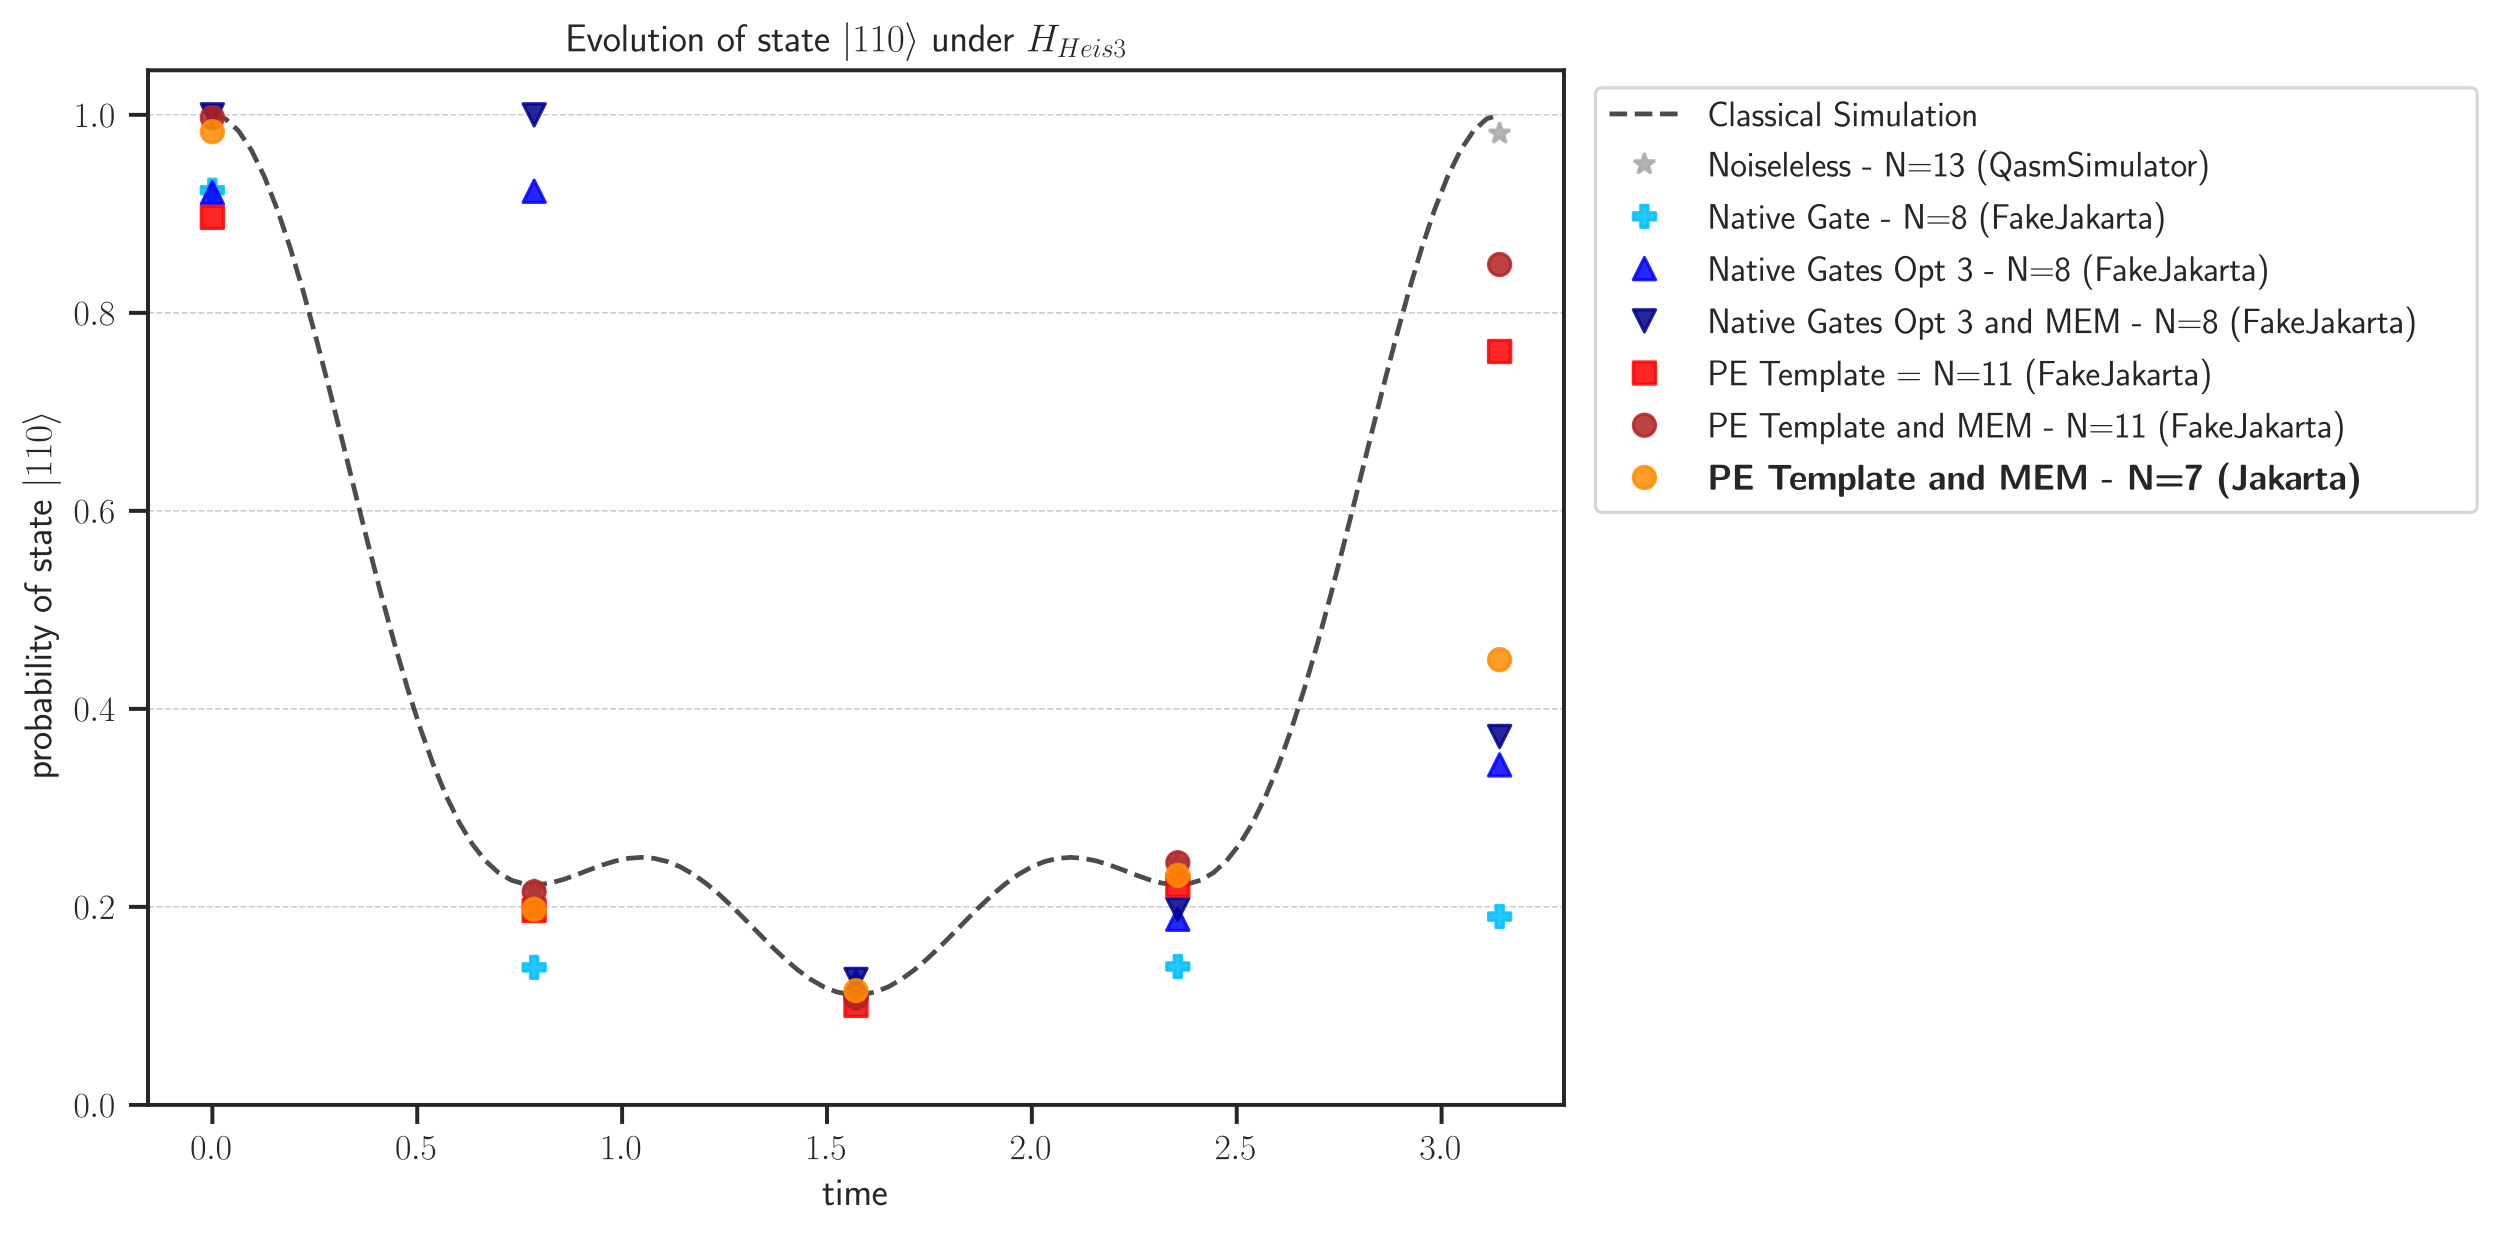 <?xml version="1.0" encoding="utf-8" standalone="no"?>
<!DOCTYPE svg PUBLIC "-//W3C//DTD SVG 1.1//EN"
  "http://www.w3.org/Graphics/SVG/1.1/DTD/svg11.dtd">
<svg xmlns:xlink="http://www.w3.org/1999/xlink" width="788.148pt" height="389.394pt" viewBox="0 0 788.148 389.394" xmlns="http://www.w3.org/2000/svg" version="1.1">
 <defs>
  <style type="text/css">*{stroke-linejoin: round; stroke-linecap: butt}</style>
 </defs>
 <g id="figure_1">
  <g id="patch_1">
   <path d="M 0 389.394 
L 788.148 389.394 
L 788.148 0 
L 0 0 
z
" style="fill: #ffffff"/>
  </g>
  <g id="axes_1">
   <g id="patch_2">
    <path d="M 46.658 348.326 
L 493.058 348.326 
L 493.058 22.166 
L 46.658 22.166 
z
" style="fill: #ffffff"/>
   </g>
   <g id="matplotlib.axis_1">
    <g id="xtick_1">
     <g id="line2d_1">
      <defs>
       <path id="m34e2ef34b6" d="M 0 0 
L 0 6 
" style="stroke: #262626; stroke-width: 1.25"/>
      </defs>
      <g>
       <use xlink:href="#m34e2ef34b6" x="66.949" y="348.326" style="fill: #262626; stroke: #262626; stroke-width: 1.25"/>
      </g>
     </g>
     <g id="text_1">
      <!-- $\mathdefault{0.0}$ -->
      <g style="fill: #262626" transform="translate(59.948 365.437)scale(0.11 -0.11)">
       <defs>
        <path id="CMR17-30" d="M 2688 2025 
C 2688 2416 2682 3080 2413 3591 
C 2176 4039 1798 4198 1466 4198 
C 1158 4198 768 4058 525 3597 
C 269 3118 243 2524 243 2025 
C 243 1661 250 1106 448 619 
C 723 -39 1216 -128 1466 -128 
C 1760 -128 2208 -7 2470 600 
C 2662 1042 2688 1559 2688 2025 
z
M 1466 -26 
C 1056 -26 813 325 723 812 
C 653 1188 653 1738 653 2096 
C 653 2588 653 2997 736 3387 
C 858 3929 1216 4096 1466 4096 
C 1728 4096 2067 3923 2189 3400 
C 2272 3036 2278 2607 2278 2096 
C 2278 1680 2278 1169 2202 792 
C 2067 95 1690 -26 1466 -26 
z
" transform="scale(0.016)"/>
        <path id="CMMI12-3a" d="M 1178 307 
C 1178 492 1024 619 870 619 
C 685 619 557 466 557 313 
C 557 128 710 0 864 0 
C 1050 0 1178 153 1178 307 
z
" transform="scale(0.016)"/>
       </defs>
       <use xlink:href="#CMR17-30" transform="scale(0.996)"/>
       <use xlink:href="#CMMI12-3a" transform="translate(45.69 0)scale(0.996)"/>
       <use xlink:href="#CMR17-30" transform="translate(72.788 0)scale(0.996)"/>
      </g>
     </g>
    </g>
    <g id="xtick_2">
     <g id="line2d_2">
      <g>
       <use xlink:href="#m34e2ef34b6" x="131.537" y="348.326" style="fill: #262626; stroke: #262626; stroke-width: 1.25"/>
      </g>
     </g>
     <g id="text_2">
      <!-- $\mathdefault{0.5}$ -->
      <g style="fill: #262626" transform="translate(124.536 365.437)scale(0.11 -0.11)">
       <defs>
        <path id="CMR17-35" d="M 730 3692 
C 794 3666 1056 3584 1325 3584 
C 1920 3584 2246 3911 2432 4100 
C 2432 4157 2432 4192 2394 4192 
C 2387 4192 2374 4192 2323 4163 
C 2099 4058 1837 3973 1517 3973 
C 1325 3973 1037 3999 723 4139 
C 653 4171 640 4171 634 4171 
C 602 4171 595 4164 595 4037 
L 595 2203 
C 595 2089 595 2057 659 2057 
C 691 2057 704 2070 736 2114 
C 941 2401 1222 2522 1542 2522 
C 1766 2522 2246 2382 2246 1289 
C 2246 1085 2246 715 2054 421 
C 1894 159 1645 25 1370 25 
C 947 25 518 320 403 814 
C 429 807 480 795 506 795 
C 589 795 749 840 749 1038 
C 749 1210 627 1280 506 1280 
C 358 1280 262 1190 262 1011 
C 262 454 704 -128 1382 -128 
C 2042 -128 2669 440 2669 1264 
C 2669 2030 2170 2624 1549 2624 
C 1222 2624 947 2503 730 2274 
L 730 3692 
z
" transform="scale(0.016)"/>
       </defs>
       <use xlink:href="#CMR17-30" transform="scale(0.996)"/>
       <use xlink:href="#CMMI12-3a" transform="translate(45.69 0)scale(0.996)"/>
       <use xlink:href="#CMR17-35" transform="translate(72.788 0)scale(0.996)"/>
      </g>
     </g>
    </g>
    <g id="xtick_3">
     <g id="line2d_3">
      <g>
       <use xlink:href="#m34e2ef34b6" x="196.125" y="348.326" style="fill: #262626; stroke: #262626; stroke-width: 1.25"/>
      </g>
     </g>
     <g id="text_3">
      <!-- $\mathdefault{1.0}$ -->
      <g style="fill: #262626" transform="translate(189.124 365.437)scale(0.11 -0.11)">
       <defs>
        <path id="CMR17-31" d="M 1702 4058 
C 1702 4192 1696 4192 1606 4192 
C 1357 3916 979 3827 621 3827 
C 602 3827 570 3827 563 3808 
C 557 3795 557 3782 557 3648 
C 755 3648 1088 3686 1344 3839 
L 1344 461 
C 1344 236 1331 160 781 160 
L 589 160 
L 589 0 
C 896 0 1216 0 1523 0 
C 1830 0 2150 0 2458 0 
L 2458 160 
L 2266 160 
C 1715 160 1702 230 1702 458 
L 1702 4058 
z
" transform="scale(0.016)"/>
       </defs>
       <use xlink:href="#CMR17-31" transform="scale(0.996)"/>
       <use xlink:href="#CMMI12-3a" transform="translate(45.69 0)scale(0.996)"/>
       <use xlink:href="#CMR17-30" transform="translate(72.788 0)scale(0.996)"/>
      </g>
     </g>
    </g>
    <g id="xtick_4">
     <g id="line2d_4">
      <g>
       <use xlink:href="#m34e2ef34b6" x="260.713" y="348.326" style="fill: #262626; stroke: #262626; stroke-width: 1.25"/>
      </g>
     </g>
     <g id="text_4">
      <!-- $\mathdefault{1.5}$ -->
      <g style="fill: #262626" transform="translate(253.712 365.437)scale(0.11 -0.11)">
       <use xlink:href="#CMR17-31" transform="scale(0.996)"/>
       <use xlink:href="#CMMI12-3a" transform="translate(45.69 0)scale(0.996)"/>
       <use xlink:href="#CMR17-35" transform="translate(72.788 0)scale(0.996)"/>
      </g>
     </g>
    </g>
    <g id="xtick_5">
     <g id="line2d_5">
      <g>
       <use xlink:href="#m34e2ef34b6" x="325.301" y="348.326" style="fill: #262626; stroke: #262626; stroke-width: 1.25"/>
      </g>
     </g>
     <g id="text_5">
      <!-- $\mathdefault{2.0}$ -->
      <g style="fill: #262626" transform="translate(318.299 365.437)scale(0.11 -0.11)">
       <defs>
        <path id="CMR17-32" d="M 2669 989 
L 2554 989 
C 2490 536 2438 459 2413 420 
C 2381 369 1920 369 1830 369 
L 602 369 
C 832 619 1280 1072 1824 1597 
C 2214 1967 2669 2402 2669 3035 
C 2669 3790 2067 4224 1395 4224 
C 691 4224 262 3604 262 3030 
C 262 2780 448 2748 525 2748 
C 589 2748 781 2787 781 3010 
C 781 3207 614 3264 525 3264 
C 486 3264 448 3258 422 3245 
C 544 3790 915 4058 1306 4058 
C 1862 4058 2227 3617 2227 3035 
C 2227 2479 1901 2000 1536 1584 
L 262 146 
L 262 0 
L 2515 0 
L 2669 989 
z
" transform="scale(0.016)"/>
       </defs>
       <use xlink:href="#CMR17-32" transform="scale(0.996)"/>
       <use xlink:href="#CMMI12-3a" transform="translate(45.69 0)scale(0.996)"/>
       <use xlink:href="#CMR17-30" transform="translate(72.788 0)scale(0.996)"/>
      </g>
     </g>
    </g>
    <g id="xtick_6">
     <g id="line2d_6">
      <g>
       <use xlink:href="#m34e2ef34b6" x="389.889" y="348.326" style="fill: #262626; stroke: #262626; stroke-width: 1.25"/>
      </g>
     </g>
     <g id="text_6">
      <!-- $\mathdefault{2.5}$ -->
      <g style="fill: #262626" transform="translate(382.887 365.437)scale(0.11 -0.11)">
       <use xlink:href="#CMR17-32" transform="scale(0.996)"/>
       <use xlink:href="#CMMI12-3a" transform="translate(45.69 0)scale(0.996)"/>
       <use xlink:href="#CMR17-35" transform="translate(72.788 0)scale(0.996)"/>
      </g>
     </g>
    </g>
    <g id="xtick_7">
     <g id="line2d_7">
      <g>
       <use xlink:href="#m34e2ef34b6" x="454.477" y="348.326" style="fill: #262626; stroke: #262626; stroke-width: 1.25"/>
      </g>
     </g>
     <g id="text_7">
      <!-- $\mathdefault{3.0}$ -->
      <g style="fill: #262626" transform="translate(447.475 365.437)scale(0.11 -0.11)">
       <defs>
        <path id="CMR17-33" d="M 1414 2157 
C 1984 2157 2234 1662 2234 1090 
C 2234 320 1824 25 1453 25 
C 1114 25 563 194 390 693 
C 422 680 454 680 486 680 
C 640 680 755 782 755 948 
C 755 1133 614 1216 486 1216 
C 378 1216 211 1165 211 926 
C 211 335 787 -128 1466 -128 
C 2176 -128 2720 430 2720 1085 
C 2720 1707 2208 2157 1600 2227 
C 2086 2328 2554 2756 2554 3329 
C 2554 3820 2048 4179 1472 4179 
C 890 4179 378 3829 378 3329 
C 378 3110 544 3072 627 3072 
C 762 3072 877 3155 877 3321 
C 877 3486 762 3569 627 3569 
C 602 3569 570 3569 544 3557 
C 730 3959 1235 4032 1459 4032 
C 1683 4032 2106 3925 2106 3320 
C 2106 3143 2080 2828 1862 2550 
C 1670 2304 1453 2304 1242 2284 
C 1210 2284 1062 2269 1037 2269 
C 992 2263 966 2257 966 2208 
C 966 2163 973 2157 1101 2157 
L 1414 2157 
z
" transform="scale(0.016)"/>
       </defs>
       <use xlink:href="#CMR17-33" transform="scale(0.996)"/>
       <use xlink:href="#CMMI12-3a" transform="translate(45.69 0)scale(0.996)"/>
       <use xlink:href="#CMR17-30" transform="translate(72.788 0)scale(0.996)"/>
      </g>
     </g>
    </g>
    <g id="text_8">
     <!-- time -->
     <g style="fill: #262626" transform="translate(259.138 379.87)scale(0.12 -0.12)">
      <defs>
       <path id="CMSS17-74" d="M 1069 2368 
L 1901 2368 
L 1901 2737 
L 1069 2737 
L 1069 3520 
L 614 3520 
L 614 2737 
L 109 2737 
L 109 2368 
L 602 2368 
L 602 749 
C 602 384 685 -64 1107 -64 
C 1427 -64 1722 25 2003 172 
L 1901 548 
C 1747 414 1562 337 1363 337 
C 1082 337 1069 696 1069 856 
L 1069 2368 
z
" transform="scale(0.016)"/>
       <path id="CMSS17-69" d="M 979 4183 
L 442 4183 
L 442 3648 
L 979 3648 
L 979 4183 
z
M 947 2739 
L 474 2739 
L 474 0 
L 947 0 
L 947 2739 
z
" transform="scale(0.016)"/>
       <path id="CMSS17-6d" d="M 4288 1877 
C 4288 2308 4179 2816 3462 2816 
C 2982 2816 2694 2516 2566 2331 
C 2451 2670 2182 2816 1798 2816 
C 1363 2816 1088 2568 941 2389 
L 941 2758 
L 474 2758 
L 474 0 
L 960 0 
L 960 1559 
C 960 1939 1101 2428 1555 2428 
C 2138 2428 2138 2016 2138 1829 
L 2138 0 
L 2624 0 
L 2624 1559 
C 2624 1939 2765 2428 3219 2428 
C 3802 2428 3802 2016 3802 1829 
L 3802 0 
L 4288 0 
L 4288 1877 
z
" transform="scale(0.016)"/>
       <path id="CMSS17-65" d="M 2502 1377 
C 2502 1590 2490 2003 2285 2345 
C 2061 2713 1696 2816 1421 2816 
C 755 2816 192 2188 192 1375 
C 192 582 774 -64 1510 -64 
C 1798 -64 2150 19 2470 248 
C 2470 274 2458 414 2451 420 
C 2451 433 2432 630 2432 656 
C 2125 407 1773 325 1517 325 
C 1107 325 666 667 646 1377 
L 2502 1377 
z
M 698 1728 
C 781 2084 1062 2421 1421 2421 
C 1517 2421 1965 2421 2080 1728 
L 698 1728 
z
" transform="scale(0.016)"/>
      </defs>
      <use xlink:href="#CMSS17-74" transform="scale(0.996)"/>
      <use xlink:href="#CMSS17-69" transform="translate(33.832 0)scale(0.996)"/>
      <use xlink:href="#CMSS17-6d" transform="translate(56.012 0)scale(0.996)"/>
      <use xlink:href="#CMSS17-65" transform="translate(130.242 0)scale(0.996)"/>
     </g>
    </g>
   </g>
   <g id="matplotlib.axis_2">
    <g id="ytick_1">
     <g id="line2d_8">
      <path d="M 46.658 348.326 
L 493.058 348.326 
" clip-path="url(#p611a2cbedb)" style="fill: none; stroke-dasharray: 1.85,0.8; stroke-dashoffset: 0; stroke: #cccccc; stroke-width: 0.5"/>
     </g>
     <g id="line2d_9">
      <defs>
       <path id="m59c00a33d9" d="M 0 0 
L -6 0 
" style="stroke: #262626; stroke-width: 1.25"/>
      </defs>
      <g>
       <use xlink:href="#m59c00a33d9" x="46.658" y="348.326" style="fill: #262626; stroke: #262626; stroke-width: 1.25"/>
      </g>
     </g>
     <g id="text_9">
      <!-- $\mathdefault{0.0}$ -->
      <g style="fill: #262626" transform="translate(23.155 352.132)scale(0.11 -0.11)">
       <use xlink:href="#CMR17-30" transform="scale(0.996)"/>
       <use xlink:href="#CMMI12-3a" transform="translate(45.69 0)scale(0.996)"/>
       <use xlink:href="#CMR17-30" transform="translate(72.788 0)scale(0.996)"/>
      </g>
     </g>
    </g>
    <g id="ytick_2">
     <g id="line2d_10">
      <path d="M 46.658 285.902 
L 493.058 285.902 
" clip-path="url(#p611a2cbedb)" style="fill: none; stroke-dasharray: 1.85,0.8; stroke-dashoffset: 0; stroke: #cccccc; stroke-width: 0.5"/>
     </g>
     <g id="line2d_11">
      <g>
       <use xlink:href="#m59c00a33d9" x="46.658" y="285.902" style="fill: #262626; stroke: #262626; stroke-width: 1.25"/>
      </g>
     </g>
     <g id="text_10">
      <!-- $\mathdefault{0.2}$ -->
      <g style="fill: #262626" transform="translate(23.155 289.707)scale(0.11 -0.11)">
       <use xlink:href="#CMR17-30" transform="scale(0.996)"/>
       <use xlink:href="#CMMI12-3a" transform="translate(45.69 0)scale(0.996)"/>
       <use xlink:href="#CMR17-32" transform="translate(72.788 0)scale(0.996)"/>
      </g>
     </g>
    </g>
    <g id="ytick_3">
     <g id="line2d_12">
      <path d="M 46.658 223.477 
L 493.058 223.477 
" clip-path="url(#p611a2cbedb)" style="fill: none; stroke-dasharray: 1.85,0.8; stroke-dashoffset: 0; stroke: #cccccc; stroke-width: 0.5"/>
     </g>
     <g id="line2d_13">
      <g>
       <use xlink:href="#m59c00a33d9" x="46.658" y="223.477" style="fill: #262626; stroke: #262626; stroke-width: 1.25"/>
      </g>
     </g>
     <g id="text_11">
      <!-- $\mathdefault{0.4}$ -->
      <g style="fill: #262626" transform="translate(23.155 227.283)scale(0.11 -0.11)">
       <defs>
        <path id="CMR17-34" d="M 2150 4122 
C 2150 4256 2144 4256 2029 4256 
L 128 1254 
L 128 1088 
L 1779 1088 
L 1779 457 
C 1779 224 1766 160 1318 160 
L 1197 160 
L 1197 0 
C 1402 0 1747 0 1965 0 
C 2182 0 2528 0 2733 0 
L 2733 160 
L 2611 160 
C 2163 160 2150 224 2150 457 
L 2150 1088 
L 2803 1088 
L 2803 1254 
L 2150 1254 
L 2150 4122 
z
M 1798 3703 
L 1798 1254 
L 256 1254 
L 1798 3703 
z
" transform="scale(0.016)"/>
       </defs>
       <use xlink:href="#CMR17-30" transform="scale(0.996)"/>
       <use xlink:href="#CMMI12-3a" transform="translate(45.69 0)scale(0.996)"/>
       <use xlink:href="#CMR17-34" transform="translate(72.788 0)scale(0.996)"/>
      </g>
     </g>
    </g>
    <g id="ytick_4">
     <g id="line2d_14">
      <path d="M 46.658 161.053 
L 493.058 161.053 
" clip-path="url(#p611a2cbedb)" style="fill: none; stroke-dasharray: 1.85,0.8; stroke-dashoffset: 0; stroke: #cccccc; stroke-width: 0.5"/>
     </g>
     <g id="line2d_15">
      <g>
       <use xlink:href="#m59c00a33d9" x="46.658" y="161.053" style="fill: #262626; stroke: #262626; stroke-width: 1.25"/>
      </g>
     </g>
     <g id="text_12">
      <!-- $\mathdefault{0.6}$ -->
      <g style="fill: #262626" transform="translate(23.155 164.858)scale(0.11 -0.11)">
       <defs>
        <path id="CMR17-36" d="M 678 2176 
C 678 3690 1395 4032 1811 4032 
C 1946 4032 2272 4009 2400 3776 
C 2298 3776 2106 3776 2106 3553 
C 2106 3381 2246 3323 2336 3323 
C 2394 3323 2566 3348 2566 3560 
C 2566 3954 2246 4179 1805 4179 
C 1043 4179 243 3390 243 1984 
C 243 253 966 -128 1478 -128 
C 2099 -128 2688 427 2688 1283 
C 2688 2081 2170 2662 1517 2662 
C 1126 2662 838 2407 678 1960 
L 678 2176 
z
M 1478 25 
C 691 25 691 1200 691 1436 
C 691 1896 909 2560 1504 2560 
C 1613 2560 1926 2560 2138 2120 
C 2253 1870 2253 1609 2253 1289 
C 2253 944 2253 690 2118 434 
C 1978 171 1773 25 1478 25 
z
" transform="scale(0.016)"/>
       </defs>
       <use xlink:href="#CMR17-30" transform="scale(0.996)"/>
       <use xlink:href="#CMMI12-3a" transform="translate(45.69 0)scale(0.996)"/>
       <use xlink:href="#CMR17-36" transform="translate(72.788 0)scale(0.996)"/>
      </g>
     </g>
    </g>
    <g id="ytick_5">
     <g id="line2d_16">
      <path d="M 46.658 98.629 
L 493.058 98.629 
" clip-path="url(#p611a2cbedb)" style="fill: none; stroke-dasharray: 1.85,0.8; stroke-dashoffset: 0; stroke: #cccccc; stroke-width: 0.5"/>
     </g>
     <g id="line2d_17">
      <g>
       <use xlink:href="#m59c00a33d9" x="46.658" y="98.629" style="fill: #262626; stroke: #262626; stroke-width: 1.25"/>
      </g>
     </g>
     <g id="text_13">
      <!-- $\mathdefault{0.8}$ -->
      <g style="fill: #262626" transform="translate(23.155 102.434)scale(0.11 -0.11)">
       <defs>
        <path id="CMR17-38" d="M 1741 2264 
C 2144 2467 2554 2773 2554 3263 
C 2554 3841 1990 4179 1472 4179 
C 890 4179 378 3759 378 3180 
C 378 3021 416 2747 666 2505 
C 730 2442 998 2251 1171 2130 
C 883 1983 211 1634 211 934 
C 211 279 838 -128 1459 -128 
C 2144 -128 2720 362 2720 1010 
C 2720 1590 2330 1857 2074 2029 
L 1741 2264 
z
M 902 2822 
C 851 2854 595 3051 595 3351 
C 595 3739 998 4032 1459 4032 
C 1965 4032 2336 3676 2336 3262 
C 2336 2669 1670 2331 1638 2331 
C 1632 2331 1626 2331 1574 2370 
L 902 2822 
z
M 2080 1519 
C 2176 1449 2483 1240 2483 851 
C 2483 381 2010 25 1472 25 
C 890 25 448 438 448 940 
C 448 1443 838 1862 1280 2060 
L 2080 1519 
z
" transform="scale(0.016)"/>
       </defs>
       <use xlink:href="#CMR17-30" transform="scale(0.996)"/>
       <use xlink:href="#CMMI12-3a" transform="translate(45.69 0)scale(0.996)"/>
       <use xlink:href="#CMR17-38" transform="translate(72.788 0)scale(0.996)"/>
      </g>
     </g>
    </g>
    <g id="ytick_6">
     <g id="line2d_18">
      <path d="M 46.658 36.204 
L 493.058 36.204 
" clip-path="url(#p611a2cbedb)" style="fill: none; stroke-dasharray: 1.85,0.8; stroke-dashoffset: 0; stroke: #cccccc; stroke-width: 0.5"/>
     </g>
     <g id="line2d_19">
      <g>
       <use xlink:href="#m59c00a33d9" x="46.658" y="36.204" style="fill: #262626; stroke: #262626; stroke-width: 1.25"/>
      </g>
     </g>
     <g id="text_14">
      <!-- $\mathdefault{1.0}$ -->
      <g style="fill: #262626" transform="translate(23.155 40.009)scale(0.11 -0.11)">
       <use xlink:href="#CMR17-31" transform="scale(0.996)"/>
       <use xlink:href="#CMMI12-3a" transform="translate(45.69 0)scale(0.996)"/>
       <use xlink:href="#CMR17-30" transform="translate(72.788 0)scale(0.996)"/>
      </g>
     </g>
    </g>
    <g id="text_15">
     <!-- probability of state $|110\rangle$ -->
     <g style="fill: #262626" transform="translate(16.166 245.774)rotate(-90)scale(0.12 -0.12)">
      <defs>
       <path id="CMSS17-70" d="M 966 333 
C 1178 129 1466 -5 1773 -5 
C 2368 -5 2880 603 2880 1412 
C 2880 2159 2496 2816 1946 2816 
C 1626 2816 1242 2702 954 2472 
L 954 2765 
L 480 2765 
L 480 -1216 
L 966 -1216 
L 966 333 
z
M 966 2100 
C 1018 2176 1235 2415 1587 2415 
C 2035 2415 2394 1960 2394 1412 
C 2394 787 1958 384 1530 384 
C 1402 384 1267 415 1139 523 
C 966 674 966 768 966 857 
L 966 2100 
z
" transform="scale(0.016)"/>
       <path id="CMSS17-72" d="M 954 1363 
C 954 1965 1395 2368 1958 2368 
L 1958 2789 
C 1549 2789 1165 2585 934 2253 
L 934 2758 
L 480 2758 
L 480 0 
L 954 0 
L 954 1363 
z
" transform="scale(0.016)"/>
       <path id="CMSS17-6f" d="M 2829 1356 
C 2829 2176 2221 2816 1504 2816 
C 768 2816 173 2157 173 1356 
C 173 544 787 -64 1498 -64 
C 2227 -64 2829 563 2829 1356 
z
M 1504 337 
C 1050 337 659 709 659 1408 
C 659 2151 1114 2427 1498 2427 
C 1914 2427 2342 2126 2342 1408 
C 2342 683 1926 337 1504 337 
z
" transform="scale(0.016)"/>
       <path id="CMSS17-62" d="M 954 4416 
L 480 4416 
L 480 -13 
L 966 -13 
L 966 274 
C 1210 38 1504 -64 1766 -64 
C 2381 -64 2880 549 2880 1352 
C 2880 2086 2496 2756 1926 2756 
C 1523 2756 1165 2591 954 2419 
L 954 4416 
z
M 966 2046 
C 1107 2222 1306 2368 1587 2368 
C 1965 2368 2394 2097 2394 1352 
C 2394 558 1882 325 1530 325 
C 1402 325 1267 356 1139 464 
C 966 615 966 709 966 797 
L 966 2046 
z
" transform="scale(0.016)"/>
       <path id="CMSS17-61" d="M 2406 1791 
C 2406 2392 1978 2808 1402 2808 
C 1120 2808 813 2757 461 2553 
L 499 2135 
C 659 2248 934 2432 1395 2432 
C 1722 2432 1920 2180 1920 1782 
L 1920 1536 
C 896 1536 256 1238 256 726 
C 256 461 416 -64 947 -64 
C 1043 -64 1562 -64 1933 217 
L 1933 -19 
L 2406 -19 
L 2406 1791 
z
M 1920 816 
C 1920 701 1920 548 1728 434 
C 1562 325 1350 325 1261 325 
C 941 325 723 511 723 744 
C 723 1211 1722 1211 1920 1211 
L 1920 816 
z
" transform="scale(0.016)"/>
       <path id="CMSS17-6c" d="M 947 4416 
L 474 4416 
L 474 0 
L 947 0 
L 947 4416 
z
" transform="scale(0.016)"/>
       <path id="CMSS17-79" d="M 2675 2752 
L 2176 2752 
C 1632 1294 1446 702 1434 383 
L 1427 383 
C 1408 696 1126 1460 902 2007 
L 602 2752 
L 83 2752 
L 1216 13 
C 1146 -178 1043 -465 1011 -529 
C 870 -885 774 -885 672 -885 
C 646 -885 442 -885 211 -809 
L 250 -1229 
C 410 -1261 570 -1280 685 -1280 
C 845 -1280 1165 -1280 1459 -497 
L 2675 2752 
z
" transform="scale(0.016)"/>
       <path id="CMSS17-66" d="M 1075 2368 
L 1722 2368 
L 1722 2737 
L 1062 2737 
L 1062 3559 
C 1062 4014 1408 4092 1606 4092 
C 1670 4092 1850 4092 2080 4009 
L 2080 4429 
C 1933 4461 1754 4480 1613 4480 
C 1018 4480 602 3993 602 3359 
L 602 2737 
L 160 2737 
L 160 2368 
L 602 2368 
L 602 0 
L 1075 0 
L 1075 2368 
z
" transform="scale(0.016)"/>
       <path id="CMSS17-73" d="M 2061 2627 
C 1683 2807 1389 2807 1197 2807 
C 742 2807 198 2648 198 2003 
C 198 1359 902 1218 1094 1179 
C 1389 1122 1715 1058 1715 740 
C 1715 337 1254 337 1171 337 
C 915 337 563 407 243 638 
L 166 210 
C 531 0 883 -64 1178 -64 
C 1965 -64 2163 416 2163 781 
C 2163 1094 1984 1305 1862 1401 
C 1651 1568 1574 1587 1050 1696 
C 960 1709 646 1779 646 2066 
C 646 2432 1050 2432 1139 2432 
C 1555 2432 1811 2303 1984 2208 
L 2061 2627 
z
" transform="scale(0.016)"/>
       <path id="CMSY10-6a" d="M 1018 4570 
C 1018 4685 1018 4800 890 4800 
C 762 4800 762 4685 762 4570 
L 762 -1370 
C 762 -1485 762 -1600 890 -1600 
C 1018 -1600 1018 -1485 1018 -1370 
L 1018 4570 
z
" transform="scale(0.016)"/>
       <path id="CMSY10-69" d="M 1747 1491 
C 1779 1568 1779 1581 1779 1600 
C 1779 1619 1779 1632 1747 1709 
L 627 4653 
C 589 4762 550 4800 480 4800 
C 410 4800 352 4742 352 4672 
C 352 4653 352 4640 384 4570 
L 1517 1600 
L 384 -1357 
C 352 -1427 352 -1440 352 -1472 
C 352 -1542 410 -1600 480 -1600 
C 563 -1600 589 -1536 614 -1472 
L 1747 1491 
z
" transform="scale(0.016)"/>
      </defs>
      <use xlink:href="#CMSS17-70" transform="scale(0.996)"/>
      <use xlink:href="#CMSS17-72" transform="translate(45.602 0)scale(0.996)"/>
      <use xlink:href="#CMSS17-6f" transform="translate(77.512 0)scale(0.996)"/>
      <use xlink:href="#CMSS17-62" transform="translate(124.356 0)scale(0.996)"/>
      <use xlink:href="#CMSS17-61" transform="translate(172.561 0)scale(0.996)"/>
      <use xlink:href="#CMSS17-62" transform="translate(217.483 0)scale(0.996)"/>
      <use xlink:href="#CMSS17-69" transform="translate(265.688 0)scale(0.996)"/>
      <use xlink:href="#CMSS17-6c" transform="translate(287.868 0)scale(0.996)"/>
      <use xlink:href="#CMSS17-69" transform="translate(310.049 0)scale(0.996)"/>
      <use xlink:href="#CMSS17-74" transform="translate(332.23 0)scale(0.996)"/>
      <use xlink:href="#CMSS17-79" transform="translate(363.459 0)scale(0.996)"/>
      <use xlink:href="#CMSS17-6f" transform="translate(437.688 0)scale(0.996)"/>
      <use xlink:href="#CMSS17-66" transform="translate(484.532 0)scale(0.996)"/>
      <use xlink:href="#CMSS17-73" transform="translate(544.388 0)scale(0.996)"/>
      <use xlink:href="#CMSS17-74" transform="translate(580.301 0)scale(0.996)"/>
      <use xlink:href="#CMSS17-61" transform="translate(614.133 0)scale(0.996)"/>
      <use xlink:href="#CMSS17-74" transform="translate(659.055 0)scale(0.996)"/>
      <use xlink:href="#CMSS17-65" transform="translate(692.886 0)scale(0.996)"/>
      <use xlink:href="#CMSY10-6a" transform="translate(765.754 0)scale(0.996)"/>
      <use xlink:href="#CMR17-31" transform="translate(793.428 0)scale(0.996)"/>
      <use xlink:href="#CMR17-31" transform="translate(839.119 0)scale(0.996)"/>
      <use xlink:href="#CMR17-30" transform="translate(884.809 0)scale(0.996)"/>
      <use xlink:href="#CMSY10-69" transform="translate(930.5 0)scale(0.996)"/>
     </g>
    </g>
   </g>
   <g id="line2d_20">
    <path d="M 66.949 36.204 
L 71.048 37.459 
L 75.148 41.193 
L 79.247 47.316 
L 83.346 55.682 
L 87.445 66.092 
L 91.544 78.302 
L 95.643 92.027 
L 99.743 106.953 
L 103.842 122.746 
L 107.941 139.061 
L 112.04 155.553 
L 116.139 171.883 
L 120.238 187.736 
L 124.338 202.821 
L 128.437 216.886 
L 132.536 229.716 
L 136.635 241.148 
L 140.734 251.067 
L 144.833 259.409 
L 148.933 266.162 
L 153.032 271.365 
L 157.131 275.102 
L 161.23 277.499 
L 165.329 278.715 
L 169.428 278.94 
L 173.528 278.381 
L 177.627 277.259 
L 181.726 275.794 
L 185.825 274.203 
L 189.924 272.69 
L 194.024 271.436 
L 198.123 270.597 
L 202.222 270.296 
L 206.321 270.62 
L 210.42 271.62 
L 214.519 273.306 
L 218.619 275.654 
L 222.718 278.601 
L 226.817 282.056 
L 230.916 285.9 
L 235.015 289.993 
L 239.114 294.181 
L 243.214 298.305 
L 247.313 302.202 
L 251.412 305.72 
L 255.511 308.72 
L 259.61 311.081 
L 263.709 312.71 
L 267.809 313.541 
L 271.908 313.541 
L 276.007 312.71 
L 280.106 311.081 
L 284.205 308.72 
L 288.305 305.72 
L 292.404 302.202 
L 296.503 298.305 
L 300.602 294.181 
L 304.701 289.993 
L 308.8 285.9 
L 312.9 282.056 
L 316.999 278.601 
L 321.098 275.654 
L 325.197 273.306 
L 329.296 271.62 
L 333.395 270.62 
L 337.495 270.296 
L 341.594 270.597 
L 345.693 271.436 
L 349.792 272.69 
L 353.891 274.203 
L 357.99 275.794 
L 362.09 277.259 
L 366.189 278.381 
L 370.288 278.94 
L 374.387 278.715 
L 378.486 277.499 
L 382.586 275.102 
L 386.685 271.365 
L 390.784 266.162 
L 394.883 259.409 
L 398.982 251.067 
L 403.081 241.148 
L 407.181 229.716 
L 411.28 216.886 
L 415.379 202.821 
L 419.478 187.736 
L 423.577 171.883 
L 427.676 155.553 
L 431.776 139.061 
L 435.875 122.746 
L 439.974 106.953 
L 444.073 92.027 
L 448.172 78.302 
L 452.271 66.092 
L 456.371 55.682 
L 460.47 47.316 
L 464.569 41.193 
L 468.668 37.459 
L 472.767 36.204 
" clip-path="url(#p611a2cbedb)" style="fill: none; stroke-dasharray: 5.55,2.4; stroke-dashoffset: 0; stroke: #000000; stroke-opacity: 0.7; stroke-width: 1.5"/>
   </g>
   <g id="line2d_21">
    <path d="M 66.949 36.204 
L 168.404 280.533 
L 269.858 312.994 
L 371.313 271.825 
L 472.767 42.103 
" clip-path="url(#p611a2cbedb)" style="fill: none"/>
    <defs>
     <path id="mf16d918e99" d="M 0 -3.5 
L -0.786 -1.082 
L -3.329 -1.082 
L -1.271 0.413 
L -2.057 2.832 
L -0 1.337 
L 2.057 2.832 
L 1.271 0.413 
L 3.329 -1.082 
L 0.786 -1.082 
z
" style="stroke: #a9a9a9; stroke-opacity: 0.85; stroke-linejoin: bevel"/>
    </defs>
    <g clip-path="url(#p611a2cbedb)">
     <use xlink:href="#mf16d918e99" x="66.949" y="36.204" style="fill: #a9a9a9; fill-opacity: 0.85; stroke: #a9a9a9; stroke-opacity: 0.85; stroke-linejoin: bevel"/>
     <use xlink:href="#mf16d918e99" x="168.404" y="280.533" style="fill: #a9a9a9; fill-opacity: 0.85; stroke: #a9a9a9; stroke-opacity: 0.85; stroke-linejoin: bevel"/>
     <use xlink:href="#mf16d918e99" x="269.858" y="312.994" style="fill: #a9a9a9; fill-opacity: 0.85; stroke: #a9a9a9; stroke-opacity: 0.85; stroke-linejoin: bevel"/>
     <use xlink:href="#mf16d918e99" x="371.313" y="271.825" style="fill: #a9a9a9; fill-opacity: 0.85; stroke: #a9a9a9; stroke-opacity: 0.85; stroke-linejoin: bevel"/>
     <use xlink:href="#mf16d918e99" x="472.767" y="42.103" style="fill: #a9a9a9; fill-opacity: 0.85; stroke: #a9a9a9; stroke-opacity: 0.85; stroke-linejoin: bevel"/>
    </g>
   </g>
   <g id="line2d_22">
    <path d="M 66.949 59.988 
L 168.404 304.973 
L 269.858 313.494 
L 371.313 304.692 
L 472.767 288.961 
" clip-path="url(#p611a2cbedb)" style="fill: none"/>
    <defs>
     <path id="m8a9a1a0097" d="M -1.167 3.5 
L 1.167 3.5 
L 1.167 1.167 
L 3.5 1.167 
L 3.5 -1.167 
L 1.167 -1.167 
L 1.167 -3.5 
L -1.167 -3.5 
L -1.167 -1.167 
L -3.5 -1.167 
L -3.5 1.167 
L -1.167 1.167 
z
" style="stroke: #00bfff; stroke-opacity: 0.85; stroke-linejoin: miter"/>
    </defs>
    <g clip-path="url(#p611a2cbedb)">
     <use xlink:href="#m8a9a1a0097" x="66.949" y="59.988" style="fill: #00bfff; fill-opacity: 0.85; stroke: #00bfff; stroke-opacity: 0.85; stroke-linejoin: miter"/>
     <use xlink:href="#m8a9a1a0097" x="168.404" y="304.973" style="fill: #00bfff; fill-opacity: 0.85; stroke: #00bfff; stroke-opacity: 0.85; stroke-linejoin: miter"/>
     <use xlink:href="#m8a9a1a0097" x="269.858" y="313.494" style="fill: #00bfff; fill-opacity: 0.85; stroke: #00bfff; stroke-opacity: 0.85; stroke-linejoin: miter"/>
     <use xlink:href="#m8a9a1a0097" x="371.313" y="304.692" style="fill: #00bfff; fill-opacity: 0.85; stroke: #00bfff; stroke-opacity: 0.85; stroke-linejoin: miter"/>
     <use xlink:href="#m8a9a1a0097" x="472.767" y="288.961" style="fill: #00bfff; fill-opacity: 0.85; stroke: #00bfff; stroke-opacity: 0.85; stroke-linejoin: miter"/>
    </g>
   </g>
   <g id="line2d_23">
    <path d="M 66.949 60.768 
L 168.404 60.3 
L 269.858 309.654 
L 371.313 289.803 
L 472.767 241.144 
" clip-path="url(#p611a2cbedb)" style="fill: none"/>
    <defs>
     <path id="m5959ea54f9" d="M 0 -3.5 
L -3.5 3.5 
L 3.5 3.5 
z
" style="stroke: #0000ff; stroke-opacity: 0.85; stroke-linejoin: miter"/>
    </defs>
    <g clip-path="url(#p611a2cbedb)">
     <use xlink:href="#m5959ea54f9" x="66.949" y="60.768" style="fill: #0000ff; fill-opacity: 0.85; stroke: #0000ff; stroke-opacity: 0.85; stroke-linejoin: miter"/>
     <use xlink:href="#m5959ea54f9" x="168.404" y="60.3" style="fill: #0000ff; fill-opacity: 0.85; stroke: #0000ff; stroke-opacity: 0.85; stroke-linejoin: miter"/>
     <use xlink:href="#m5959ea54f9" x="269.858" y="309.654" style="fill: #0000ff; fill-opacity: 0.85; stroke: #0000ff; stroke-opacity: 0.85; stroke-linejoin: miter"/>
     <use xlink:href="#m5959ea54f9" x="371.313" y="289.803" style="fill: #0000ff; fill-opacity: 0.85; stroke: #0000ff; stroke-opacity: 0.85; stroke-linejoin: miter"/>
     <use xlink:href="#m5959ea54f9" x="472.767" y="241.144" style="fill: #0000ff; fill-opacity: 0.85; stroke: #0000ff; stroke-opacity: 0.85; stroke-linejoin: miter"/>
    </g>
   </g>
   <g id="line2d_24">
    <path d="M 66.949 36.204 
L 168.404 36.204 
L 269.858 308.78 
L 371.313 286.682 
L 472.767 232.186 
" clip-path="url(#p611a2cbedb)" style="fill: none"/>
    <defs>
     <path id="m5f6df35d40" d="M -0 3.5 
L 3.5 -3.5 
L -3.5 -3.5 
z
" style="stroke: #00008b; stroke-opacity: 0.85; stroke-linejoin: miter"/>
    </defs>
    <g clip-path="url(#p611a2cbedb)">
     <use xlink:href="#m5f6df35d40" x="66.949" y="36.204" style="fill: #00008b; fill-opacity: 0.85; stroke: #00008b; stroke-opacity: 0.85; stroke-linejoin: miter"/>
     <use xlink:href="#m5f6df35d40" x="168.404" y="36.204" style="fill: #00008b; fill-opacity: 0.85; stroke: #00008b; stroke-opacity: 0.85; stroke-linejoin: miter"/>
     <use xlink:href="#m5f6df35d40" x="269.858" y="308.78" style="fill: #00008b; fill-opacity: 0.85; stroke: #00008b; stroke-opacity: 0.85; stroke-linejoin: miter"/>
     <use xlink:href="#m5f6df35d40" x="371.313" y="286.682" style="fill: #00008b; fill-opacity: 0.85; stroke: #00008b; stroke-opacity: 0.85; stroke-linejoin: miter"/>
     <use xlink:href="#m5f6df35d40" x="472.767" y="232.186" style="fill: #00008b; fill-opacity: 0.85; stroke: #00008b; stroke-opacity: 0.85; stroke-linejoin: miter"/>
    </g>
   </g>
   <g id="line2d_25">
    <path d="M 66.949 68.54 
L 168.404 287.026 
L 269.858 316.958 
L 371.313 279.066 
L 472.767 110.801 
" clip-path="url(#p611a2cbedb)" style="fill: none"/>
    <defs>
     <path id="mbedd44ff12" d="M -3.5 3.5 
L 3.5 3.5 
L 3.5 -3.5 
L -3.5 -3.5 
z
" style="stroke: #ff0000; stroke-opacity: 0.85; stroke-linejoin: miter"/>
    </defs>
    <g clip-path="url(#p611a2cbedb)">
     <use xlink:href="#mbedd44ff12" x="66.949" y="68.54" style="fill: #ff0000; fill-opacity: 0.85; stroke: #ff0000; stroke-opacity: 0.85; stroke-linejoin: miter"/>
     <use xlink:href="#mbedd44ff12" x="168.404" y="287.026" style="fill: #ff0000; fill-opacity: 0.85; stroke: #ff0000; stroke-opacity: 0.85; stroke-linejoin: miter"/>
     <use xlink:href="#mbedd44ff12" x="269.858" y="316.958" style="fill: #ff0000; fill-opacity: 0.85; stroke: #ff0000; stroke-opacity: 0.85; stroke-linejoin: miter"/>
     <use xlink:href="#mbedd44ff12" x="371.313" y="279.066" style="fill: #ff0000; fill-opacity: 0.85; stroke: #ff0000; stroke-opacity: 0.85; stroke-linejoin: miter"/>
     <use xlink:href="#mbedd44ff12" x="472.767" y="110.801" style="fill: #ff0000; fill-opacity: 0.85; stroke: #ff0000; stroke-opacity: 0.85; stroke-linejoin: miter"/>
    </g>
   </g>
   <g id="line2d_26">
    <path d="M 66.949 37.109 
L 168.404 281.126 
L 269.858 314.648 
L 371.313 271.981 
L 472.767 83.397 
" clip-path="url(#p611a2cbedb)" style="fill: none"/>
    <defs>
     <path id="m8f33e7c858" d="M 0 3.5 
C 0.928 3.5 1.819 3.131 2.475 2.475 
C 3.131 1.819 3.5 0.928 3.5 0 
C 3.5 -0.928 3.131 -1.819 2.475 -2.475 
C 1.819 -3.131 0.928 -3.5 0 -3.5 
C -0.928 -3.5 -1.819 -3.131 -2.475 -2.475 
C -3.131 -1.819 -3.5 -0.928 -3.5 0 
C -3.5 0.928 -3.131 1.819 -2.475 2.475 
C -1.819 3.131 -0.928 3.5 0 3.5 
z
" style="stroke: #b22222; stroke-opacity: 0.85"/>
    </defs>
    <g clip-path="url(#p611a2cbedb)">
     <use xlink:href="#m8f33e7c858" x="66.949" y="37.109" style="fill: #b22222; fill-opacity: 0.85; stroke: #b22222; stroke-opacity: 0.85"/>
     <use xlink:href="#m8f33e7c858" x="168.404" y="281.126" style="fill: #b22222; fill-opacity: 0.85; stroke: #b22222; stroke-opacity: 0.85"/>
     <use xlink:href="#m8f33e7c858" x="269.858" y="314.648" style="fill: #b22222; fill-opacity: 0.85; stroke: #b22222; stroke-opacity: 0.85"/>
     <use xlink:href="#m8f33e7c858" x="371.313" y="271.981" style="fill: #b22222; fill-opacity: 0.85; stroke: #b22222; stroke-opacity: 0.85"/>
     <use xlink:href="#m8f33e7c858" x="472.767" y="83.397" style="fill: #b22222; fill-opacity: 0.85; stroke: #b22222; stroke-opacity: 0.85"/>
    </g>
   </g>
   <g id="line2d_27">
    <path d="M 66.949 41.51 
L 168.404 286.651 
L 269.858 312.307 
L 371.313 275.976 
L 472.767 207.965 
" clip-path="url(#p611a2cbedb)" style="fill: none"/>
    <defs>
     <path id="md4b2c96018" d="M 0 3.5 
C 0.928 3.5 1.819 3.131 2.475 2.475 
C 3.131 1.819 3.5 0.928 3.5 0 
C 3.5 -0.928 3.131 -1.819 2.475 -2.475 
C 1.819 -3.131 0.928 -3.5 0 -3.5 
C -0.928 -3.5 -1.819 -3.131 -2.475 -2.475 
C -3.131 -1.819 -3.5 -0.928 -3.5 0 
C -3.5 0.928 -3.131 1.819 -2.475 2.475 
C -1.819 3.131 -0.928 3.5 0 3.5 
z
" style="stroke: #ff8c00; stroke-opacity: 0.85"/>
    </defs>
    <g clip-path="url(#p611a2cbedb)">
     <use xlink:href="#md4b2c96018" x="66.949" y="41.51" style="fill: #ff8c00; fill-opacity: 0.85; stroke: #ff8c00; stroke-opacity: 0.85"/>
     <use xlink:href="#md4b2c96018" x="168.404" y="286.651" style="fill: #ff8c00; fill-opacity: 0.85; stroke: #ff8c00; stroke-opacity: 0.85"/>
     <use xlink:href="#md4b2c96018" x="269.858" y="312.307" style="fill: #ff8c00; fill-opacity: 0.85; stroke: #ff8c00; stroke-opacity: 0.85"/>
     <use xlink:href="#md4b2c96018" x="371.313" y="275.976" style="fill: #ff8c00; fill-opacity: 0.85; stroke: #ff8c00; stroke-opacity: 0.85"/>
     <use xlink:href="#md4b2c96018" x="472.767" y="207.965" style="fill: #ff8c00; fill-opacity: 0.85; stroke: #ff8c00; stroke-opacity: 0.85"/>
    </g>
   </g>
   <g id="patch_3">
    <path d="M 46.658 348.326 
L 46.658 22.166 
" style="fill: none; stroke: #262626; stroke-width: 1.25; stroke-linejoin: miter; stroke-linecap: square"/>
   </g>
   <g id="patch_4">
    <path d="M 493.058 348.326 
L 493.058 22.166 
" style="fill: none; stroke: #262626; stroke-width: 1.25; stroke-linejoin: miter; stroke-linecap: square"/>
   </g>
   <g id="patch_5">
    <path d="M 46.658 348.326 
L 493.058 348.326 
" style="fill: none; stroke: #262626; stroke-width: 1.25; stroke-linejoin: miter; stroke-linecap: square"/>
   </g>
   <g id="patch_6">
    <path d="M 46.658 22.166 
L 493.058 22.166 
" style="fill: none; stroke: #262626; stroke-width: 1.25; stroke-linejoin: miter; stroke-linecap: square"/>
   </g>
   <g id="text_16">
    <!-- Evolution of state $|110\rangle$ under $H_{Heis3}$ -->
    <g style="fill: #262626" transform="translate(178.147 16.166)scale(0.12 -0.12)">
     <defs>
      <path id="CMSS17-45" d="M 1958 433 
C 1446 433 1216 433 1101 433 
L 1101 2107 
L 3085 2107 
L 3085 2496 
L 1101 2496 
L 1101 4009 
L 1926 4009 
C 2003 4009 2080 4009 2157 4009 
L 3251 4009 
L 3251 4416 
L 563 4416 
L 563 0 
L 3334 0 
L 3334 433 
L 1958 433 
z
" transform="scale(0.016)"/>
      <path id="CMSS17-76" d="M 2675 2752 
L 2176 2752 
L 1747 1556 
C 1613 1165 1421 627 1389 352 
L 1382 352 
C 1370 468 1318 634 1286 749 
C 1248 890 1197 1056 1158 1172 
L 595 2752 
L 83 2752 
L 1094 0 
L 1664 0 
L 2675 2752 
z
" transform="scale(0.016)"/>
      <path id="CMSS17-75" d="M 2618 2739 
L 2131 2739 
L 2131 972 
C 2131 498 1786 306 1421 306 
C 998 306 960 447 960 709 
L 960 2739 
L 474 2739 
L 474 678 
C 474 179 646 -64 1088 -64 
C 1306 -64 1798 -13 2144 306 
L 2144 0 
L 2618 0 
L 2618 2739 
z
" transform="scale(0.016)"/>
      <path id="CMSS17-6e" d="M 2618 1877 
C 2618 2283 2522 2816 1798 2816 
C 1389 2816 1120 2606 941 2389 
L 941 2758 
L 474 2758 
L 474 0 
L 960 0 
L 960 1559 
C 960 1964 1114 2428 1549 2428 
C 2112 2428 2131 2048 2131 1829 
L 2131 0 
L 2618 0 
L 2618 1877 
z
" transform="scale(0.016)"/>
      <path id="CMSS17-64" d="M 2611 4416 
L 2138 4416 
L 2138 2438 
C 1939 2603 1613 2756 1254 2756 
C 672 2756 211 2131 211 1347 
C 211 562 666 -64 1235 -64 
C 1677 -64 1971 172 2125 306 
L 2125 -13 
L 2611 -13 
L 2611 4416 
z
M 2125 836 
C 2125 747 2125 653 1926 482 
C 1798 375 1645 325 1498 325 
C 1152 325 698 576 698 1340 
C 698 2134 1210 2368 1562 2368 
C 1798 2368 1990 2254 2125 2065 
L 2125 836 
z
" transform="scale(0.016)"/>
      <path id="CMMI12-48" d="M 4787 3887 
C 4845 4103 4858 4167 5312 4167 
C 5427 4167 5491 4167 5491 4282 
C 5491 4352 5434 4352 5395 4352 
C 5280 4352 5146 4352 5024 4352 
L 4269 4352 
C 4147 4352 4013 4352 3891 4352 
C 3846 4352 3770 4352 3770 4231 
C 3770 4167 3814 4167 3936 4167 
C 4320 4167 4320 4116 4320 4046 
C 4320 4034 4320 3995 4294 3900 
L 3904 2361 
L 1971 2361 
L 2355 3887 
C 2413 4103 2426 4167 2880 4167 
C 2995 4167 3059 4167 3059 4282 
C 3059 4352 3002 4352 2963 4352 
C 2848 4352 2714 4352 2592 4352 
L 1837 4352 
C 1715 4352 1581 4352 1459 4352 
C 1414 4352 1338 4352 1338 4231 
C 1338 4167 1382 4167 1504 4167 
C 1888 4167 1888 4116 1888 4046 
C 1888 4034 1888 3995 1862 3899 
L 998 472 
C 941 249 928 185 486 185 
C 339 185 294 185 294 64 
C 294 0 365 0 384 0 
C 499 0 634 0 755 0 
L 1510 0 
C 1632 0 1766 0 1888 0 
C 1939 0 2010 0 2010 121 
C 2010 185 1952 185 1856 185 
C 1466 185 1466 236 1466 300 
C 1466 307 1466 351 1478 402 
L 1920 2176 
L 3859 2176 
C 3750 1753 3424 416 3411 376 
C 3341 185 3238 185 2861 185 
C 2784 185 2726 185 2726 64 
C 2726 0 2797 0 2816 0 
C 2931 0 3066 0 3187 0 
L 3942 0 
C 4064 0 4198 0 4320 0 
C 4371 0 4442 0 4442 121 
C 4442 185 4384 185 4288 185 
C 3898 185 3898 236 3898 300 
C 3898 307 3898 351 3910 402 
L 4787 3887 
z
" transform="scale(0.016)"/>
      <path id="CMMI12-65" d="M 1146 1479 
C 1318 1479 1754 1479 2061 1595 
C 2547 1783 2592 2158 2592 2274 
C 2592 2558 2349 2816 1926 2816 
C 1254 2816 288 2210 288 1073 
C 288 402 672 -64 1254 -64 
C 2125 -64 2675 609 2675 692 
C 2675 730 2637 762 2611 762 
C 2592 762 2586 756 2528 699 
C 2118 159 1510 64 1267 64 
C 902 64 710 350 710 822 
C 710 911 710 1071 806 1479 
L 1146 1479 
z
M 838 1600 
C 1114 2592 1722 2689 1926 2689 
C 2208 2689 2400 2522 2400 2277 
C 2400 1600 1376 1600 1107 1600 
L 838 1600 
z
" transform="scale(0.016)"/>
      <path id="CMMI12-69" d="M 1811 913 
C 1811 945 1786 971 1747 971 
C 1690 971 1683 952 1651 843 
C 1485 262 1222 64 1011 64 
C 934 64 845 83 845 275 
C 845 447 922 639 992 830 
L 1440 2018 
C 1459 2069 1504 2184 1504 2305 
C 1504 2574 1312 2816 998 2816 
C 410 2816 173 1890 173 1839 
C 173 1814 198 1782 243 1782 
C 301 1782 307 1807 333 1896 
C 486 2428 730 2682 979 2682 
C 1037 2682 1146 2682 1146 2478 
C 1146 2312 1062 2101 1011 1961 
L 563 773 
C 525 671 486 568 486 453 
C 486 166 685 -64 992 -64 
C 1581 -64 1811 869 1811 913 
z
M 1760 4013 
C 1760 4109 1683 4224 1542 4224 
C 1395 4224 1229 4083 1229 3917 
C 1229 3758 1363 3707 1440 3707 
C 1613 3707 1760 3873 1760 4013 
z
" transform="scale(0.016)"/>
      <path id="CMMI12-73" d="M 1459 1280 
C 1568 1261 1741 1223 1779 1216 
C 1862 1192 2150 1090 2150 783 
C 2150 586 1971 70 1229 70 
C 1094 70 614 70 486 436 
C 742 404 870 603 870 745 
C 870 880 781 950 653 950 
C 512 950 326 841 326 552 
C 326 173 710 -64 1222 -64 
C 2195 -64 2483 651 2483 984 
C 2483 1079 2483 1258 2278 1462 
C 2118 1616 1965 1648 1619 1718 
C 1446 1756 1171 1814 1171 2101 
C 1171 2229 1286 2689 1894 2689 
C 2163 2689 2426 2589 2490 2368 
C 2208 2368 2195 2125 2195 2119 
C 2195 1984 2317 1946 2374 1946 
C 2464 1946 2643 2015 2643 2281 
C 2643 2545 2400 2816 1901 2816 
C 1062 2816 838 2160 838 1899 
C 838 1414 1312 1312 1459 1280 
z
" transform="scale(0.016)"/>
     </defs>
     <use xlink:href="#CMSS17-45" transform="scale(0.996)"/>
     <use xlink:href="#CMSS17-76" transform="translate(55.892 0)scale(0.996)"/>
     <use xlink:href="#CMSS17-6f" transform="translate(98.892 0)scale(0.996)"/>
     <use xlink:href="#CMSS17-6c" transform="translate(145.736 0)scale(0.996)"/>
     <use xlink:href="#CMSS17-75" transform="translate(167.917 0)scale(0.996)"/>
     <use xlink:href="#CMSS17-74" transform="translate(216.121 0)scale(0.996)"/>
     <use xlink:href="#CMSS17-69" transform="translate(249.953 0)scale(0.996)"/>
     <use xlink:href="#CMSS17-6f" transform="translate(272.134 0)scale(0.996)"/>
     <use xlink:href="#CMSS17-6e" transform="translate(318.977 0)scale(0.996)"/>
     <use xlink:href="#CMSS17-6f" transform="translate(398.411 0)scale(0.996)"/>
     <use xlink:href="#CMSS17-66" transform="translate(445.255 0)scale(0.996)"/>
     <use xlink:href="#CMSS17-73" transform="translate(505.111 0)scale(0.996)"/>
     <use xlink:href="#CMSS17-74" transform="translate(541.024 0)scale(0.996)"/>
     <use xlink:href="#CMSS17-61" transform="translate(574.856 0)scale(0.996)"/>
     <use xlink:href="#CMSS17-74" transform="translate(619.778 0)scale(0.996)"/>
     <use xlink:href="#CMSS17-65" transform="translate(653.609 0)scale(0.996)"/>
     <use xlink:href="#CMSY10-6a" transform="translate(726.477 0)scale(0.996)"/>
     <use xlink:href="#CMR17-31" transform="translate(754.151 0)scale(0.996)"/>
     <use xlink:href="#CMR17-31" transform="translate(799.842 0)scale(0.996)"/>
     <use xlink:href="#CMR17-30" transform="translate(845.532 0)scale(0.996)"/>
     <use xlink:href="#CMSY10-69" transform="translate(891.223 0)scale(0.996)"/>
     <use xlink:href="#CMSS17-75" transform="translate(961.196 0)scale(0.996)"/>
     <use xlink:href="#CMSS17-6e" transform="translate(1009.401 0)scale(0.996)"/>
     <use xlink:href="#CMSS17-64" transform="translate(1057.606 0)scale(0.996)"/>
     <use xlink:href="#CMSS17-65" transform="translate(1105.811 0)scale(0.996)"/>
     <use xlink:href="#CMSS17-72" transform="translate(1147.449 0)scale(0.996)"/>
     <use xlink:href="#CMMI12-48" transform="translate(1210.588 0)scale(0.996)"/>
     <use xlink:href="#CMMI12-48" transform="translate(1291.413 -14.944)scale(0.697)"/>
     <use xlink:href="#CMMI12-65" transform="translate(1353.378 -14.944)scale(0.697)"/>
     <use xlink:href="#CMMI12-69" transform="translate(1385.026 -14.944)scale(0.697)"/>
     <use xlink:href="#CMMI12-73" transform="translate(1408.321 -14.944)scale(0.697)"/>
     <use xlink:href="#CMR17-33" transform="translate(1440.486 -14.944)scale(0.697)"/>
    </g>
   </g>
   <g id="legend_1">
    <g id="patch_7">
     <path d="M 505.222 161.51 
L 778.748 161.51 
Q 780.948 161.51 780.948 159.31 
L 780.948 29.866 
Q 780.948 27.666 778.748 27.666 
L 505.222 27.666 
Q 503.022 27.666 503.022 29.866 
L 503.022 159.31 
Q 503.022 161.51 505.222 161.51 
z
" style="fill: #ffffff; opacity: 0.8; stroke: #cccccc; stroke-linejoin: miter"/>
    </g>
    <g id="line2d_28">
     <path d="M 507.422 35.916 
L 518.422 35.916 
L 529.422 35.916 
" style="fill: none; stroke-dasharray: 5.55,2.4; stroke-dashoffset: 0; stroke: #000000; stroke-opacity: 0.7; stroke-width: 1.5"/>
    </g>
    <g id="text_17">
     <!-- Classical Simulation -->
     <g style="fill: #262626" transform="translate(538.222 39.766)scale(0.11 -0.11)">
      <defs>
       <path id="CMSS17-43" d="M 3501 714 
C 3072 427 2874 344 2355 344 
C 1459 344 934 1303 934 2179 
C 934 3112 1472 4032 2381 4032 
C 2790 4032 3059 3918 3386 3715 
L 3475 4217 
C 3168 4370 2778 4440 2387 4440 
C 1158 4440 397 3316 397 2179 
C 397 927 1299 -64 2323 -64 
C 2874 -64 3066 -19 3539 280 
L 3501 714 
z
" transform="scale(0.016)"/>
       <path id="CMSS17-63" d="M 2464 2541 
C 2464 2585 2170 2714 2093 2739 
C 1882 2816 1613 2816 1542 2816 
C 710 2816 211 2093 211 1363 
C 211 595 768 -64 1517 -64 
C 1946 -64 2253 76 2502 242 
L 2464 664 
C 2189 453 1869 337 1523 337 
C 1024 337 698 774 698 1369 
C 698 1831 909 2414 1549 2414 
C 1901 2414 2099 2343 2394 2145 
L 2464 2541 
z
" transform="scale(0.016)"/>
       <path id="CMSS17-53" d="M 2797 4169 
C 2515 4334 2208 4480 1690 4480 
C 864 4480 333 3879 333 3266 
C 333 3025 403 2753 653 2475 
C 902 2196 1184 2121 1542 2033 
C 1690 1994 1939 1924 1984 1906 
C 2342 1767 2515 1444 2515 1140 
C 2515 742 2202 318 1645 318 
C 1453 318 890 318 358 819 
L 269 318 
C 794 -64 1363 -128 1651 -128 
C 2438 -128 3002 488 3002 1186 
C 3002 1440 2925 1763 2656 2061 
C 2394 2347 2163 2410 1638 2549 
C 1338 2626 1146 2677 986 2873 
C 877 3013 819 3146 819 3317 
C 819 3673 1126 4060 1690 4060 
C 1971 4060 2336 4002 2707 3660 
L 2797 4169 
z
" transform="scale(0.016)"/>
      </defs>
      <use xlink:href="#CMSS17-43" transform="scale(0.996)"/>
      <use xlink:href="#CMSS17-6c" transform="translate(59.856 0)scale(0.996)"/>
      <use xlink:href="#CMSS17-61" transform="translate(82.036 0)scale(0.996)"/>
      <use xlink:href="#CMSS17-73" transform="translate(126.958 0)scale(0.996)"/>
      <use xlink:href="#CMSS17-73" transform="translate(162.872 0)scale(0.996)"/>
      <use xlink:href="#CMSS17-69" transform="translate(198.785 0)scale(0.996)"/>
      <use xlink:href="#CMSS17-63" transform="translate(220.966 0)scale(0.996)"/>
      <use xlink:href="#CMSS17-61" transform="translate(262.605 0)scale(0.996)"/>
      <use xlink:href="#CMSS17-6c" transform="translate(307.527 0)scale(0.996)"/>
      <use xlink:href="#CMSS17-53" transform="translate(360.937 0)scale(0.996)"/>
      <use xlink:href="#CMSS17-69" transform="translate(412.985 0)scale(0.996)"/>
      <use xlink:href="#CMSS17-6d" transform="translate(435.166 0)scale(0.996)"/>
      <use xlink:href="#CMSS17-75" transform="translate(509.395 0)scale(0.996)"/>
      <use xlink:href="#CMSS17-6c" transform="translate(557.6 0)scale(0.996)"/>
      <use xlink:href="#CMSS17-61" transform="translate(579.781 0)scale(0.996)"/>
      <use xlink:href="#CMSS17-74" transform="translate(624.703 0)scale(0.996)"/>
      <use xlink:href="#CMSS17-69" transform="translate(658.534 0)scale(0.996)"/>
      <use xlink:href="#CMSS17-6f" transform="translate(680.715 0)scale(0.996)"/>
      <use xlink:href="#CMSS17-6e" transform="translate(727.559 0)scale(0.996)"/>
     </g>
    </g>
    <g id="line2d_29">
     <path d="M 507.422 51.766 
L 518.422 51.766 
L 529.422 51.766 
" style="fill: none"/>
     <g>
      <use xlink:href="#mf16d918e99" x="518.422" y="51.766" style="fill: #a9a9a9; fill-opacity: 0.85; stroke: #a9a9a9; stroke-opacity: 0.85; stroke-linejoin: bevel"/>
     </g>
    </g>
    <g id="text_18">
     <!-- Noiseleless - N=13 (QasmSimulator) -->
     <g style="fill: #262626" transform="translate(538.222 55.616)scale(0.11 -0.11)">
      <defs>
       <path id="CMSS17-4e" d="M 1466 4180 
L 1350 4416 
L 563 4416 
L 563 0 
L 1062 0 
L 1062 3926 
L 1069 3932 
C 1114 3817 1139 3760 1402 3194 
L 2771 236 
L 2886 0 
L 3674 0 
L 3674 4416 
L 3174 4416 
L 3174 490 
L 3168 483 
C 3123 598 3098 655 2835 1221 
L 1466 4180 
z
" transform="scale(0.016)"/>
       <path id="CMSS17-2d" d="M 1664 1216 
L 1664 1585 
L 64 1585 
L 64 1216 
L 1664 1216 
z
" transform="scale(0.016)"/>
       <path id="CMSS17-3d" d="M 4147 2017 
C 4243 2017 4339 2017 4339 2125 
C 4339 2240 4230 2240 4122 2240 
L 550 2240 
C 442 2240 333 2240 333 2125 
C 333 2017 429 2017 525 2017 
L 4147 2017 
z
M 4122 896 
C 4230 896 4339 896 4339 1011 
C 4339 1119 4243 1119 4147 1119 
L 525 1119 
C 429 1119 333 1119 333 1011 
C 333 896 442 896 550 896 
L 4122 896 
z
" transform="scale(0.016)"/>
       <path id="CMSS17-31" d="M 1818 4288 
L 1696 4288 
C 1350 3940 947 3890 538 3890 
L 538 3520 
C 723 3520 1024 3520 1325 3667 
L 1325 369 
L 570 369 
L 570 0 
L 2573 0 
L 2573 369 
L 1818 369 
L 1818 4288 
z
" transform="scale(0.016)"/>
       <path id="CMSS17-33" d="M 1005 2025 
L 1440 2025 
C 2042 2025 2214 1507 2214 1146 
C 2214 653 1933 267 1472 267 
C 1114 267 608 444 320 912 
C 275 691 275 678 250 526 
C 550 88 1037 -128 1485 -128 
C 2214 -128 2752 473 2752 1138 
C 2752 1638 2400 2057 1920 2215 
C 2304 2424 2586 2816 2586 3273 
C 2586 3805 2093 4229 1491 4229 
C 941 4229 512 3892 333 3530 
C 378 3468 493 3284 550 3189 
C 691 3562 1056 3840 1485 3840 
C 1843 3840 2080 3607 2080 3271 
C 2080 2923 1856 2543 1478 2455 
C 1453 2455 1056 2417 1005 2411 
L 1005 2025 
z
" transform="scale(0.016)"/>
       <path id="CMSS17-28" d="M 1613 4768 
C 1267 4417 474 3601 474 1588 
C 474 -433 1267 -1243 1613 -1600 
L 2003 -1600 
C 1216 -784 960 357 960 1581 
C 960 2798 1203 3946 2003 4768 
L 1613 4768 
z
" transform="scale(0.016)"/>
       <path id="CMSS17-51" d="M 3200 202 
C 3981 833 4096 1689 4096 2174 
C 4096 3501 3219 4497 2214 4497 
C 1210 4497 333 3497 333 2178 
C 333 847 1222 -128 2214 -128 
C 2438 -128 2630 -77 2765 -26 
L 3302 -832 
L 3930 -832 
L 3200 202 
z
M 2528 324 
C 2438 293 2330 273 2214 273 
C 1523 273 858 993 858 2178 
C 858 3357 1517 4096 2214 4096 
C 2918 4096 3571 3350 3571 2178 
C 3571 1771 3507 1089 2950 566 
L 2490 1210 
L 1939 1210 
L 2528 324 
z
" transform="scale(0.016)"/>
       <path id="CMSS17-29" d="M 723 -1600 
C 1069 -1249 1862 -433 1862 1581 
C 1862 3601 1069 4411 723 4768 
L 333 4768 
C 1120 3952 1376 2811 1376 1588 
C 1376 370 1133 -778 333 -1600 
L 723 -1600 
z
" transform="scale(0.016)"/>
      </defs>
      <use xlink:href="#CMSS17-4e" transform="scale(0.996)"/>
      <use xlink:href="#CMSS17-6f" transform="translate(66.062 0)scale(0.996)"/>
      <use xlink:href="#CMSS17-69" transform="translate(112.905 0)scale(0.996)"/>
      <use xlink:href="#CMSS17-73" transform="translate(135.086 0)scale(0.996)"/>
      <use xlink:href="#CMSS17-65" transform="translate(170.999 0)scale(0.996)"/>
      <use xlink:href="#CMSS17-6c" transform="translate(212.638 0)scale(0.996)"/>
      <use xlink:href="#CMSS17-65" transform="translate(234.819 0)scale(0.996)"/>
      <use xlink:href="#CMSS17-6c" transform="translate(276.458 0)scale(0.996)"/>
      <use xlink:href="#CMSS17-65" transform="translate(298.638 0)scale(0.996)"/>
      <use xlink:href="#CMSS17-73" transform="translate(340.277 0)scale(0.996)"/>
      <use xlink:href="#CMSS17-73" transform="translate(376.191 0)scale(0.996)"/>
      <use xlink:href="#CMSS17-2d" transform="translate(443.334 0)scale(0.996)"/>
      <use xlink:href="#CMSS17-4e" transform="translate(505.792 0)scale(0.996)"/>
      <use xlink:href="#CMSS17-3d" transform="translate(571.853 0)scale(0.996)"/>
      <use xlink:href="#CMSS17-31" transform="translate(644.721 0)scale(0.996)"/>
      <use xlink:href="#CMSS17-33" transform="translate(691.565 0)scale(0.996)"/>
      <use xlink:href="#CMSS17-28" transform="translate(769.638 0)scale(0.996)"/>
      <use xlink:href="#CMSS17-51" transform="translate(806.071 0)scale(0.996)"/>
      <use xlink:href="#CMSS17-61" transform="translate(875.096 0)scale(0.996)"/>
      <use xlink:href="#CMSS17-73" transform="translate(920.018 0)scale(0.996)"/>
      <use xlink:href="#CMSS17-6d" transform="translate(955.931 0)scale(0.996)"/>
      <use xlink:href="#CMSS17-53" transform="translate(1030.16 0)scale(0.996)"/>
      <use xlink:href="#CMSS17-69" transform="translate(1082.209 0)scale(0.996)"/>
      <use xlink:href="#CMSS17-6d" transform="translate(1104.39 0)scale(0.996)"/>
      <use xlink:href="#CMSS17-75" transform="translate(1178.619 0)scale(0.996)"/>
      <use xlink:href="#CMSS17-6c" transform="translate(1226.824 0)scale(0.996)"/>
      <use xlink:href="#CMSS17-61" transform="translate(1249.005 0)scale(0.996)"/>
      <use xlink:href="#CMSS17-74" transform="translate(1293.927 0)scale(0.996)"/>
      <use xlink:href="#CMSS17-6f" transform="translate(1327.758 0)scale(0.996)"/>
      <use xlink:href="#CMSS17-72" transform="translate(1371.999 0)scale(0.996)"/>
      <use xlink:href="#CMSS17-29" transform="translate(1403.909 0)scale(0.996)"/>
     </g>
    </g>
    <g id="line2d_30">
     <path d="M 507.422 68.225 
L 518.422 68.225 
L 529.422 68.225 
" style="fill: none"/>
     <g>
      <use xlink:href="#m8a9a1a0097" x="518.422" y="68.225" style="fill: #00bfff; fill-opacity: 0.85; stroke: #00bfff; stroke-opacity: 0.85; stroke-linejoin: miter"/>
     </g>
    </g>
    <g id="text_19">
     <!-- Native Gate - N=8 (FakeJakarta) -->
     <g style="fill: #262626" transform="translate(538.222 72.075)scale(0.11 -0.11)">
      <defs>
       <path id="CMSS17-47" d="M 3610 1856 
L 2336 1856 
L 2336 1461 
L 3123 1461 
L 3123 471 
C 2874 401 2618 350 2362 350 
C 1466 350 934 1301 934 2200 
C 934 3095 1491 4032 2362 4032 
C 2854 4032 3130 3881 3469 3627 
L 3552 4134 
C 3130 4351 2867 4440 2387 4440 
C 1146 4440 397 3324 397 2182 
C 397 1090 1152 -64 2349 -64 
C 2797 -64 3213 51 3610 248 
L 3610 1856 
z
" transform="scale(0.016)"/>
       <path id="CMSS17-38" d="M 1933 2222 
C 2419 2380 2669 2760 2669 3134 
C 2669 3722 2157 4229 1504 4229 
C 826 4229 333 3708 333 3144 
C 333 2780 576 2403 1069 2241 
C 442 1997 250 1512 250 1149 
C 250 446 819 -128 1498 -128 
C 2202 -128 2752 455 2752 1138 
C 2752 1557 2502 2000 1933 2222 
z
M 1504 2432 
C 1075 2432 787 2712 787 3136 
C 787 3566 1075 3840 1504 3840 
C 1901 3840 2214 3591 2214 3136 
C 2214 2687 1907 2432 1504 2432 
z
M 1504 267 
C 1139 267 749 517 749 1156 
C 749 1813 1184 2043 1498 2043 
C 1843 2043 2253 1800 2253 1156 
C 2253 491 1830 267 1504 267 
z
" transform="scale(0.016)"/>
       <path id="CMSS17-46" d="M 2918 1984 
L 2918 2373 
L 1101 2373 
L 1101 3968 
L 1882 3968 
C 1958 3968 2035 3968 2112 3968 
L 3168 3968 
L 3168 4375 
L 563 4375 
L 563 -32 
L 1101 -32 
L 1101 1984 
L 2918 1984 
z
" transform="scale(0.016)"/>
       <path id="CMSS17-6b" d="M 1696 1688 
L 2688 2739 
L 2074 2739 
L 954 1554 
L 954 4416 
L 480 4416 
L 480 0 
L 947 0 
L 947 892 
L 1376 1344 
L 2278 0 
L 2822 0 
L 1696 1688 
z
" transform="scale(0.016)"/>
       <path id="CMSS17-4a" d="M 2336 4384 
L 1811 4384 
L 1811 940 
C 1811 636 1683 261 1107 261 
C 781 261 506 414 333 604 
L 250 140 
C 646 -71 1011 -128 1280 -128 
C 1901 -128 2336 228 2336 920 
L 2336 4384 
z
" transform="scale(0.016)"/>
      </defs>
      <use xlink:href="#CMSS17-4e" transform="scale(0.996)"/>
      <use xlink:href="#CMSS17-61" transform="translate(66.062 0)scale(0.996)"/>
      <use xlink:href="#CMSS17-74" transform="translate(110.983 0)scale(0.996)"/>
      <use xlink:href="#CMSS17-69" transform="translate(144.815 0)scale(0.996)"/>
      <use xlink:href="#CMSS17-76" transform="translate(166.996 0)scale(0.996)"/>
      <use xlink:href="#CMSS17-65" transform="translate(209.996 0)scale(0.996)"/>
      <use xlink:href="#CMSS17-47" transform="translate(282.864 0)scale(0.996)"/>
      <use xlink:href="#CMSS17-61" transform="translate(345.322 0)scale(0.996)"/>
      <use xlink:href="#CMSS17-74" transform="translate(390.244 0)scale(0.996)"/>
      <use xlink:href="#CMSS17-65" transform="translate(424.076 0)scale(0.996)"/>
      <use xlink:href="#CMSS17-2d" transform="translate(496.943 0)scale(0.996)"/>
      <use xlink:href="#CMSS17-4e" transform="translate(559.402 0)scale(0.996)"/>
      <use xlink:href="#CMSS17-3d" transform="translate(625.463 0)scale(0.996)"/>
      <use xlink:href="#CMSS17-38" transform="translate(698.331 0)scale(0.996)"/>
      <use xlink:href="#CMSS17-28" transform="translate(776.404 0)scale(0.996)"/>
      <use xlink:href="#CMSS17-46" transform="translate(812.838 0)scale(0.996)"/>
      <use xlink:href="#CMSS17-61" transform="translate(863.525 0)scale(0.996)"/>
      <use xlink:href="#CMSS17-6b" transform="translate(908.447 0)scale(0.996)"/>
      <use xlink:href="#CMSS17-65" transform="translate(951.447 0)scale(0.996)"/>
      <use xlink:href="#CMSS17-4a" transform="translate(993.086 0)scale(0.996)"/>
      <use xlink:href="#CMSS17-61" transform="translate(1037.207 0)scale(0.996)"/>
      <use xlink:href="#CMSS17-6b" transform="translate(1082.129 0)scale(0.996)"/>
      <use xlink:href="#CMSS17-61" transform="translate(1125.129 0)scale(0.996)"/>
      <use xlink:href="#CMSS17-72" transform="translate(1167.448 0)scale(0.996)"/>
      <use xlink:href="#CMSS17-74" transform="translate(1199.358 0)scale(0.996)"/>
      <use xlink:href="#CMSS17-61" transform="translate(1233.19 0)scale(0.996)"/>
      <use xlink:href="#CMSS17-29" transform="translate(1278.111 0)scale(0.996)"/>
     </g>
    </g>
    <g id="line2d_31">
     <path d="M 507.422 84.684 
L 518.422 84.684 
L 529.422 84.684 
" style="fill: none"/>
     <g>
      <use xlink:href="#m5959ea54f9" x="518.422" y="84.684" style="fill: #0000ff; fill-opacity: 0.85; stroke: #0000ff; stroke-opacity: 0.85; stroke-linejoin: miter"/>
     </g>
    </g>
    <g id="text_20">
     <!-- Native Gates Opt 3 - N=8 (FakeJakarta) -->
     <g style="fill: #262626" transform="translate(538.222 88.534)scale(0.11 -0.11)">
      <defs>
       <path id="CMSS17-4f" d="M 4096 2178 
C 4096 3503 3219 4497 2214 4497 
C 1210 4497 333 3497 333 2178 
C 333 847 1222 -128 2214 -128 
C 3206 -128 4096 847 4096 2178 
z
M 2214 273 
C 1510 273 870 1057 870 2261 
C 870 3433 1549 4096 2214 4096 
C 2880 4096 3558 3433 3558 2261 
C 3558 1051 2912 273 2214 273 
z
" transform="scale(0.016)"/>
      </defs>
      <use xlink:href="#CMSS17-4e" transform="scale(0.996)"/>
      <use xlink:href="#CMSS17-61" transform="translate(66.062 0)scale(0.996)"/>
      <use xlink:href="#CMSS17-74" transform="translate(110.983 0)scale(0.996)"/>
      <use xlink:href="#CMSS17-69" transform="translate(144.815 0)scale(0.996)"/>
      <use xlink:href="#CMSS17-76" transform="translate(166.996 0)scale(0.996)"/>
      <use xlink:href="#CMSS17-65" transform="translate(209.996 0)scale(0.996)"/>
      <use xlink:href="#CMSS17-47" transform="translate(282.864 0)scale(0.996)"/>
      <use xlink:href="#CMSS17-61" transform="translate(345.322 0)scale(0.996)"/>
      <use xlink:href="#CMSS17-74" transform="translate(390.244 0)scale(0.996)"/>
      <use xlink:href="#CMSS17-65" transform="translate(424.076 0)scale(0.996)"/>
      <use xlink:href="#CMSS17-73" transform="translate(465.714 0)scale(0.996)"/>
      <use xlink:href="#CMSS17-4f" transform="translate(532.857 0)scale(0.996)"/>
      <use xlink:href="#CMSS17-70" transform="translate(601.881 0)scale(0.996)"/>
      <use xlink:href="#CMSS17-74" transform="translate(650.086 0)scale(0.996)"/>
      <use xlink:href="#CMSS17-33" transform="translate(715.147 0)scale(0.996)"/>
      <use xlink:href="#CMSS17-2d" transform="translate(793.22 0)scale(0.996)"/>
      <use xlink:href="#CMSS17-4e" transform="translate(855.678 0)scale(0.996)"/>
      <use xlink:href="#CMSS17-3d" transform="translate(921.739 0)scale(0.996)"/>
      <use xlink:href="#CMSS17-38" transform="translate(994.607 0)scale(0.996)"/>
      <use xlink:href="#CMSS17-28" transform="translate(1072.68 0)scale(0.996)"/>
      <use xlink:href="#CMSS17-46" transform="translate(1109.114 0)scale(0.996)"/>
      <use xlink:href="#CMSS17-61" transform="translate(1159.801 0)scale(0.996)"/>
      <use xlink:href="#CMSS17-6b" transform="translate(1204.723 0)scale(0.996)"/>
      <use xlink:href="#CMSS17-65" transform="translate(1247.723 0)scale(0.996)"/>
      <use xlink:href="#CMSS17-4a" transform="translate(1289.362 0)scale(0.996)"/>
      <use xlink:href="#CMSS17-61" transform="translate(1333.483 0)scale(0.996)"/>
      <use xlink:href="#CMSS17-6b" transform="translate(1378.405 0)scale(0.996)"/>
      <use xlink:href="#CMSS17-61" transform="translate(1421.405 0)scale(0.996)"/>
      <use xlink:href="#CMSS17-72" transform="translate(1463.724 0)scale(0.996)"/>
      <use xlink:href="#CMSS17-74" transform="translate(1495.634 0)scale(0.996)"/>
      <use xlink:href="#CMSS17-61" transform="translate(1529.466 0)scale(0.996)"/>
      <use xlink:href="#CMSS17-29" transform="translate(1574.388 0)scale(0.996)"/>
     </g>
    </g>
    <g id="line2d_32">
     <path d="M 507.422 101.143 
L 518.422 101.143 
L 529.422 101.143 
" style="fill: none"/>
     <g>
      <use xlink:href="#m5f6df35d40" x="518.422" y="101.143" style="fill: #00008b; fill-opacity: 0.85; stroke: #00008b; stroke-opacity: 0.85; stroke-linejoin: miter"/>
     </g>
    </g>
    <g id="text_21">
     <!-- Native Gates Opt 3 and MEM - N=8 (FakeJakarta) -->
     <g style="fill: #262626" transform="translate(538.222 104.993)scale(0.11 -0.11)">
      <defs>
       <path id="CMSS17-4d" d="M 3194 2371 
L 2886 1473 
C 2835 1307 2662 791 2624 587 
L 2618 587 
C 2598 715 2560 849 2458 1174 
C 2400 1365 2336 1562 2272 1741 
L 1325 4416 
L 576 4416 
L 576 0 
L 1075 0 
L 1075 3900 
L 1082 3900 
C 1082 3894 1139 3613 1530 2499 
L 2374 96 
L 2848 96 
L 3610 2231 
C 3661 2378 3821 2843 3891 3066 
C 3955 3257 4115 3728 4154 3913 
L 4160 3913 
L 4160 0 
L 4666 0 
L 4666 4416 
L 3923 4416 
L 3194 2371 
z
" transform="scale(0.016)"/>
      </defs>
      <use xlink:href="#CMSS17-4e" transform="scale(0.996)"/>
      <use xlink:href="#CMSS17-61" transform="translate(66.062 0)scale(0.996)"/>
      <use xlink:href="#CMSS17-74" transform="translate(110.983 0)scale(0.996)"/>
      <use xlink:href="#CMSS17-69" transform="translate(144.815 0)scale(0.996)"/>
      <use xlink:href="#CMSS17-76" transform="translate(166.996 0)scale(0.996)"/>
      <use xlink:href="#CMSS17-65" transform="translate(209.996 0)scale(0.996)"/>
      <use xlink:href="#CMSS17-47" transform="translate(282.864 0)scale(0.996)"/>
      <use xlink:href="#CMSS17-61" transform="translate(345.322 0)scale(0.996)"/>
      <use xlink:href="#CMSS17-74" transform="translate(390.244 0)scale(0.996)"/>
      <use xlink:href="#CMSS17-65" transform="translate(424.076 0)scale(0.996)"/>
      <use xlink:href="#CMSS17-73" transform="translate(465.714 0)scale(0.996)"/>
      <use xlink:href="#CMSS17-4f" transform="translate(532.857 0)scale(0.996)"/>
      <use xlink:href="#CMSS17-70" transform="translate(601.881 0)scale(0.996)"/>
      <use xlink:href="#CMSS17-74" transform="translate(650.086 0)scale(0.996)"/>
      <use xlink:href="#CMSS17-33" transform="translate(715.147 0)scale(0.996)"/>
      <use xlink:href="#CMSS17-61" transform="translate(793.22 0)scale(0.996)"/>
      <use xlink:href="#CMSS17-6e" transform="translate(838.142 0)scale(0.996)"/>
      <use xlink:href="#CMSS17-64" transform="translate(886.346 0)scale(0.996)"/>
      <use xlink:href="#CMSS17-4d" transform="translate(965.781 0)scale(0.996)"/>
      <use xlink:href="#CMSS17-45" transform="translate(1047.457 0)scale(0.996)"/>
      <use xlink:href="#CMSS17-4d" transform="translate(1103.349 0)scale(0.996)"/>
      <use xlink:href="#CMSS17-2d" transform="translate(1216.254 0)scale(0.996)"/>
      <use xlink:href="#CMSS17-4e" transform="translate(1278.712 0)scale(0.996)"/>
      <use xlink:href="#CMSS17-3d" transform="translate(1344.773 0)scale(0.996)"/>
      <use xlink:href="#CMSS17-38" transform="translate(1417.641 0)scale(0.996)"/>
      <use xlink:href="#CMSS17-28" transform="translate(1495.714 0)scale(0.996)"/>
      <use xlink:href="#CMSS17-46" transform="translate(1532.148 0)scale(0.996)"/>
      <use xlink:href="#CMSS17-61" transform="translate(1582.835 0)scale(0.996)"/>
      <use xlink:href="#CMSS17-6b" transform="translate(1627.757 0)scale(0.996)"/>
      <use xlink:href="#CMSS17-65" transform="translate(1670.757 0)scale(0.996)"/>
      <use xlink:href="#CMSS17-4a" transform="translate(1712.396 0)scale(0.996)"/>
      <use xlink:href="#CMSS17-61" transform="translate(1756.517 0)scale(0.996)"/>
      <use xlink:href="#CMSS17-6b" transform="translate(1801.439 0)scale(0.996)"/>
      <use xlink:href="#CMSS17-61" transform="translate(1844.439 0)scale(0.996)"/>
      <use xlink:href="#CMSS17-72" transform="translate(1886.758 0)scale(0.996)"/>
      <use xlink:href="#CMSS17-74" transform="translate(1918.668 0)scale(0.996)"/>
      <use xlink:href="#CMSS17-61" transform="translate(1952.5 0)scale(0.996)"/>
      <use xlink:href="#CMSS17-29" transform="translate(1997.422 0)scale(0.996)"/>
     </g>
    </g>
    <g id="line2d_33">
     <path d="M 507.422 117.602 
L 518.422 117.602 
L 529.422 117.602 
" style="fill: none"/>
     <g>
      <use xlink:href="#mbedd44ff12" x="518.422" y="117.602" style="fill: #ff0000; fill-opacity: 0.85; stroke: #ff0000; stroke-opacity: 0.85; stroke-linejoin: miter"/>
     </g>
    </g>
    <g id="text_22">
     <!-- PE Template = N=11 (FakeJakarta) -->
     <g style="fill: #262626" transform="translate(538.222 121.452)scale(0.11 -0.11)">
      <defs>
       <path id="CMSS17-50" d="M 2106 1856 
C 2874 1856 3501 2453 3501 3158 
C 3501 3850 2899 4453 2067 4453 
L 570 4453 
L 570 0 
L 1107 0 
L 1107 1856 
L 2106 1856 
z
M 1926 4096 
C 2669 4096 2995 3627 2995 3157 
C 2995 2720 2694 2226 1926 2226 
L 1094 2226 
L 1094 4096 
L 1926 4096 
z
" transform="scale(0.016)"/>
       <path id="CMSS17-54" d="M 2317 3968 
L 2848 3968 
C 2925 3968 3002 3968 3078 3968 
L 3878 3968 
L 3878 4376 
L 218 4376 
L 218 3968 
L 1018 3968 
C 1094 3968 1171 3968 1248 3968 
L 1779 3968 
L 1779 -32 
L 2317 -32 
L 2317 3968 
z
" transform="scale(0.016)"/>
      </defs>
      <use xlink:href="#CMSS17-50" transform="scale(0.996)"/>
      <use xlink:href="#CMSS17-45" transform="translate(59.736 0)scale(0.996)"/>
      <use xlink:href="#CMSS17-54" transform="translate(146.857 0)scale(0.996)"/>
      <use xlink:href="#CMSS17-65" transform="translate(202.869 0)scale(0.996)"/>
      <use xlink:href="#CMSS17-6d" transform="translate(244.508 0)scale(0.996)"/>
      <use xlink:href="#CMSS17-70" transform="translate(318.737 0)scale(0.996)"/>
      <use xlink:href="#CMSS17-6c" transform="translate(366.942 0)scale(0.996)"/>
      <use xlink:href="#CMSS17-61" transform="translate(389.123 0)scale(0.996)"/>
      <use xlink:href="#CMSS17-74" transform="translate(434.045 0)scale(0.996)"/>
      <use xlink:href="#CMSS17-65" transform="translate(467.876 0)scale(0.996)"/>
      <use xlink:href="#CMSS17-3d" transform="translate(540.744 0)scale(0.996)"/>
      <use xlink:href="#CMSS17-4e" transform="translate(644.841 0)scale(0.996)"/>
      <use xlink:href="#CMSS17-3d" transform="translate(710.903 0)scale(0.996)"/>
      <use xlink:href="#CMSS17-31" transform="translate(783.771 0)scale(0.996)"/>
      <use xlink:href="#CMSS17-31" transform="translate(830.614 0)scale(0.996)"/>
      <use xlink:href="#CMSS17-28" transform="translate(908.687 0)scale(0.996)"/>
      <use xlink:href="#CMSS17-46" transform="translate(945.121 0)scale(0.996)"/>
      <use xlink:href="#CMSS17-61" transform="translate(995.808 0)scale(0.996)"/>
      <use xlink:href="#CMSS17-6b" transform="translate(1040.73 0)scale(0.996)"/>
      <use xlink:href="#CMSS17-65" transform="translate(1083.73 0)scale(0.996)"/>
      <use xlink:href="#CMSS17-4a" transform="translate(1125.369 0)scale(0.996)"/>
      <use xlink:href="#CMSS17-61" transform="translate(1169.49 0)scale(0.996)"/>
      <use xlink:href="#CMSS17-6b" transform="translate(1214.412 0)scale(0.996)"/>
      <use xlink:href="#CMSS17-61" transform="translate(1257.412 0)scale(0.996)"/>
      <use xlink:href="#CMSS17-72" transform="translate(1299.731 0)scale(0.996)"/>
      <use xlink:href="#CMSS17-74" transform="translate(1331.641 0)scale(0.996)"/>
      <use xlink:href="#CMSS17-61" transform="translate(1365.473 0)scale(0.996)"/>
      <use xlink:href="#CMSS17-29" transform="translate(1410.394 0)scale(0.996)"/>
     </g>
    </g>
    <g id="line2d_34">
     <path d="M 507.422 134.061 
L 518.422 134.061 
L 529.422 134.061 
" style="fill: none"/>
     <g>
      <use xlink:href="#m8f33e7c858" x="518.422" y="134.061" style="fill: #b22222; fill-opacity: 0.85; stroke: #b22222; stroke-opacity: 0.85"/>
     </g>
    </g>
    <g id="text_23">
     <!-- PE Template and MEM - N=11 (FakeJakarta) -->
     <g style="fill: #262626" transform="translate(538.222 137.911)scale(0.11 -0.11)">
      <use xlink:href="#CMSS17-50" transform="scale(0.996)"/>
      <use xlink:href="#CMSS17-45" transform="translate(59.736 0)scale(0.996)"/>
      <use xlink:href="#CMSS17-54" transform="translate(146.857 0)scale(0.996)"/>
      <use xlink:href="#CMSS17-65" transform="translate(202.869 0)scale(0.996)"/>
      <use xlink:href="#CMSS17-6d" transform="translate(244.508 0)scale(0.996)"/>
      <use xlink:href="#CMSS17-70" transform="translate(318.737 0)scale(0.996)"/>
      <use xlink:href="#CMSS17-6c" transform="translate(366.942 0)scale(0.996)"/>
      <use xlink:href="#CMSS17-61" transform="translate(389.123 0)scale(0.996)"/>
      <use xlink:href="#CMSS17-74" transform="translate(434.045 0)scale(0.996)"/>
      <use xlink:href="#CMSS17-65" transform="translate(467.876 0)scale(0.996)"/>
      <use xlink:href="#CMSS17-61" transform="translate(540.744 0)scale(0.996)"/>
      <use xlink:href="#CMSS17-6e" transform="translate(585.666 0)scale(0.996)"/>
      <use xlink:href="#CMSS17-64" transform="translate(633.871 0)scale(0.996)"/>
      <use xlink:href="#CMSS17-4d" transform="translate(713.305 0)scale(0.996)"/>
      <use xlink:href="#CMSS17-45" transform="translate(794.981 0)scale(0.996)"/>
      <use xlink:href="#CMSS17-4d" transform="translate(850.873 0)scale(0.996)"/>
      <use xlink:href="#CMSS17-2d" transform="translate(963.778 0)scale(0.996)"/>
      <use xlink:href="#CMSS17-4e" transform="translate(1026.236 0)scale(0.996)"/>
      <use xlink:href="#CMSS17-3d" transform="translate(1092.298 0)scale(0.996)"/>
      <use xlink:href="#CMSS17-31" transform="translate(1165.166 0)scale(0.996)"/>
      <use xlink:href="#CMSS17-31" transform="translate(1212.009 0)scale(0.996)"/>
      <use xlink:href="#CMSS17-28" transform="translate(1290.082 0)scale(0.996)"/>
      <use xlink:href="#CMSS17-46" transform="translate(1326.516 0)scale(0.996)"/>
      <use xlink:href="#CMSS17-61" transform="translate(1377.203 0)scale(0.996)"/>
      <use xlink:href="#CMSS17-6b" transform="translate(1422.125 0)scale(0.996)"/>
      <use xlink:href="#CMSS17-65" transform="translate(1465.125 0)scale(0.996)"/>
      <use xlink:href="#CMSS17-4a" transform="translate(1506.764 0)scale(0.996)"/>
      <use xlink:href="#CMSS17-61" transform="translate(1550.885 0)scale(0.996)"/>
      <use xlink:href="#CMSS17-6b" transform="translate(1595.807 0)scale(0.996)"/>
      <use xlink:href="#CMSS17-61" transform="translate(1638.807 0)scale(0.996)"/>
      <use xlink:href="#CMSS17-72" transform="translate(1681.127 0)scale(0.996)"/>
      <use xlink:href="#CMSS17-74" transform="translate(1713.036 0)scale(0.996)"/>
      <use xlink:href="#CMSS17-61" transform="translate(1746.868 0)scale(0.996)"/>
      <use xlink:href="#CMSS17-29" transform="translate(1791.79 0)scale(0.996)"/>
     </g>
    </g>
    <g id="line2d_35">
     <path d="M 507.422 150.52 
L 518.422 150.52 
L 529.422 150.52 
" style="fill: none"/>
     <g>
      <use xlink:href="#md4b2c96018" x="518.422" y="150.52" style="fill: #ff8c00; fill-opacity: 0.85; stroke: #ff8c00; stroke-opacity: 0.85"/>
     </g>
    </g>
    <g id="text_24">
     <!-- \textbf{PE Template and MEM - N=7 (Jakarta)} -->
     <g style="fill: #262626" transform="translate(538.222 154.37)scale(0.11 -0.11)">
      <defs>
       <path id="CMSSBX10-50" d="M 1523 1728 
L 2496 1728 
C 3501 1728 4102 2155 4102 3085 
C 4102 4060 3475 4480 2490 4480 
L 890 4480 
C 659 4480 582 4409 582 4170 
L 582 298 
C 582 66 653 -12 890 -12 
L 1216 -12 
C 1459 -12 1523 72 1523 299 
L 1523 1728 
z
M 2291 3924 
C 3130 3924 3213 3537 3213 3085 
C 3213 2652 3142 2239 2285 2239 
L 1504 2239 
L 1504 3924 
L 2291 3924 
z
" transform="scale(0.016)"/>
       <path id="CMSSBX10-45" d="M 1523 2016 
L 3206 2016 
C 3405 2016 3514 2062 3514 2320 
C 3514 2560 3430 2624 3206 2624 
L 1523 2624 
L 1523 3814 
L 1837 3814 
C 2336 3814 2842 3814 3341 3814 
C 3565 3814 3712 3814 3712 4122 
L 3712 4173 
C 3712 4377 3667 4480 3405 4480 
L 890 4480 
C 659 4480 582 4409 582 4170 
L 582 316 
C 582 84 653 6 890 6 
L 3501 6 
C 3744 6 3808 88 3808 310 
L 3808 400 
C 3808 704 3661 704 3450 704 
C 3117 704 2790 704 2458 704 
C 2298 704 1638 704 1523 704 
L 1523 2016 
z
" transform="scale(0.016)"/>
       <path id="CMSSBX10-54" d="M 1875 3776 
L 1875 308 
C 1875 78 1946 0 2182 0 
L 2509 0 
C 2752 0 2816 84 2816 308 
L 2816 3776 
C 3098 3776 3814 3776 4096 3776 
C 4275 3776 4429 3776 4429 4083 
L 4429 4135 
C 4429 4340 4384 4443 4122 4443 
L 563 4443 
C 333 4443 256 4372 256 4135 
L 256 4083 
C 256 3776 410 3776 589 3776 
L 1875 3776 
z
" transform="scale(0.016)"/>
       <path id="CMSSBX10-65" d="M 2758 1385 
C 2906 1385 3066 1385 3066 1678 
C 3066 2514 2682 3072 1728 3072 
C 704 3072 198 2491 198 1510 
C 198 452 806 -64 1811 -64 
C 2054 -64 2419 -32 2842 182 
C 2982 253 3027 272 3027 350 
C 3027 395 3008 582 3002 633 
C 2976 833 2970 839 2912 839 
C 2886 839 2874 839 2803 775 
C 2426 447 2042 402 1837 402 
C 1114 402 1037 974 1018 1385 
L 2758 1385 
z
M 1024 1728 
C 1043 2122 1171 2606 1728 2606 
C 2240 2606 2336 2231 2355 1728 
L 1024 1728 
z
" transform="scale(0.016)"/>
       <path id="CMSSBX10-6d" d="M 5158 2096 
C 5158 2761 4877 3025 4224 3025 
C 3770 3025 3418 2812 3187 2386 
C 3085 3012 2541 3012 2272 3012 
C 2150 3012 1882 3012 1594 2803 
C 1395 2658 1267 2455 1222 2360 
L 1216 2360 
L 1216 2687 
C 1216 2896 1171 3001 909 3001 
L 691 3001 
C 461 3001 384 2930 384 2690 
L 384 310 
C 384 78 454 0 691 0 
L 947 0 
C 1190 0 1254 84 1254 309 
L 1254 1735 
C 1254 2315 1645 2560 1958 2560 
C 2266 2560 2336 2424 2336 2082 
L 2336 309 
C 2336 78 2406 0 2643 0 
L 2899 0 
C 3142 0 3206 84 3206 309 
L 3206 1735 
C 3206 2315 3597 2560 3910 2560 
C 4218 2560 4288 2424 4288 2082 
L 4288 309 
C 4288 78 4358 0 4595 0 
L 4851 0 
C 5094 0 5158 84 5158 309 
L 5158 2096 
z
" transform="scale(0.016)"/>
       <path id="CMSSBX10-70" d="M 1261 242 
C 1549 -82 1901 -82 1990 -82 
C 3347 -82 3347 1154 3347 1476 
C 3347 1791 3347 3008 2189 3008 
C 1811 3008 1472 2853 1242 2633 
C 1242 2872 1152 2937 934 2937 
L 698 2937 
C 467 2937 390 2866 390 2627 
L 390 -969 
C 390 -1202 461 -1280 698 -1280 
L 954 -1280 
C 1197 -1280 1261 -1195 1261 -966 
L 1261 242 
z
M 1261 2292 
C 1331 2356 1542 2504 1818 2504 
C 2470 2504 2477 1746 2477 1463 
C 2477 1206 2477 384 1754 384 
C 1606 384 1491 435 1414 492 
C 1261 602 1261 634 1261 750 
L 1261 2292 
z
" transform="scale(0.016)"/>
       <path id="CMSSBX10-6c" d="M 1242 4170 
C 1242 4377 1197 4480 934 4480 
L 698 4480 
C 467 4480 390 4409 390 4170 
L 390 302 
C 390 70 461 -8 698 -8 
L 934 -8 
C 1178 -8 1242 76 1242 302 
L 1242 4170 
z
" transform="scale(0.016)"/>
       <path id="CMSSBX10-61" d="M 2970 2050 
C 2970 3072 1997 3072 1677 3072 
C 1376 3072 1056 3046 627 2868 
C 493 2811 461 2792 461 2722 
C 461 2677 499 2300 506 2248 
C 512 2209 544 2177 589 2177 
C 621 2177 640 2196 659 2216 
C 934 2508 1254 2651 1651 2651 
C 1997 2651 2099 2435 2099 2049 
L 2099 1820 
C 1875 1820 198 1820 198 868 
C 198 415 557 -64 1120 -64 
C 1338 -64 1818 1 2118 447 
L 2118 317 
C 2118 110 2163 7 2426 7 
L 2662 7 
C 2906 7 2970 91 2970 317 
L 2970 2050 
z
M 2099 988 
C 2099 402 1491 402 1472 402 
C 1203 402 1030 639 1030 889 
C 1030 1536 1920 1536 2099 1536 
L 2099 988 
z
" transform="scale(0.016)"/>
       <path id="CMSSBX10-74" d="M 1395 2496 
L 1965 2496 
C 2042 2496 2272 2496 2272 2729 
C 2272 2962 2042 2962 1965 2962 
L 1395 2962 
L 1395 3498 
C 1395 3705 1350 3808 1088 3808 
L 890 3808 
C 659 3808 582 3737 582 3498 
L 582 2962 
L 435 2962 
C 365 2962 128 2962 128 2729 
C 128 2496 358 2496 435 2496 
L 563 2496 
L 563 864 
C 563 213 794 -64 1235 -64 
C 1293 -64 1574 -64 1907 39 
C 2016 72 2387 188 2387 311 
C 2387 330 2374 376 2336 510 
C 2304 639 2291 678 2234 678 
C 2202 678 2195 671 2157 632 
C 2086 582 1914 440 1645 440 
C 1491 440 1395 550 1395 975 
L 1395 2496 
z
" transform="scale(0.016)"/>
       <path id="CMSSBX10-6e" d="M 3200 2096 
C 3200 2761 2918 3025 2266 3025 
C 1594 3025 1306 2535 1222 2360 
L 1216 2360 
L 1216 2687 
C 1216 2896 1171 3001 909 3001 
L 691 3001 
C 461 3001 384 2930 384 2690 
L 384 310 
C 384 78 454 0 691 0 
L 947 0 
C 1190 0 1254 84 1254 309 
L 1254 1735 
C 1254 2295 1626 2560 1958 2560 
C 2266 2560 2330 2411 2330 2082 
L 2330 309 
C 2330 103 2374 0 2637 0 
L 2893 0 
C 3136 0 3200 84 3200 309 
L 3200 2096 
z
" transform="scale(0.016)"/>
       <path id="CMSSBX10-64" d="M 3194 4170 
C 3194 4377 3149 4480 2886 4480 
L 2650 4480 
C 2406 4480 2342 4396 2342 4170 
L 2342 2702 
C 2054 2980 1734 3025 1536 3025 
C 237 3025 237 1782 237 1465 
C 237 1167 237 -82 1504 -82 
C 1773 -82 2048 -5 2323 294 
C 2323 57 2413 -8 2630 -8 
L 2886 -8 
C 3130 -8 3194 76 3194 302 
L 3194 4170 
z
M 2323 798 
C 2323 687 2323 629 2138 500 
C 1978 396 1830 384 1754 384 
C 1107 384 1107 980 1107 1465 
C 1107 1951 1107 2560 1824 2560 
C 2010 2560 2182 2495 2323 2359 
L 2323 798 
z
" transform="scale(0.016)"/>
       <path id="CMSSBX10-4d" d="M 3552 2106 
C 3418 1776 3181 1181 3130 955 
L 3123 955 
C 3066 1187 2803 1828 2669 2171 
L 1850 4215 
C 1741 4480 1536 4480 1421 4480 
L 890 4480 
C 659 4480 582 4409 582 4170 
L 582 302 
C 582 70 653 -8 890 -8 
L 1062 -8 
C 1306 -8 1370 76 1370 302 
L 1370 3646 
L 1376 3646 
C 1446 3355 1734 2637 1888 2256 
L 2630 412 
C 2746 134 2899 134 3117 134 
C 3334 134 3488 134 3603 412 
L 4422 2443 
C 4486 2598 4832 3478 4877 3646 
L 4883 3646 
L 4883 302 
C 4883 95 4928 -8 5190 -8 
L 5363 -8 
C 5606 -8 5670 76 5670 302 
L 5670 4170 
C 5670 4377 5626 4480 5363 4480 
L 4826 4480 
C 4666 4480 4506 4467 4397 4202 
L 3552 2106 
z
" transform="scale(0.016)"/>
       <path id="CMSSBX10-2d" d="M 1645 1280 
C 1722 1280 1952 1280 1952 1513 
C 1952 1746 1722 1746 1645 1746 
L 384 1746 
C 307 1746 77 1746 77 1513 
C 77 1280 307 1280 384 1280 
L 1645 1280 
z
" transform="scale(0.016)"/>
       <path id="CMSSBX10-4e" d="M 1939 4222 
C 1805 4480 1613 4480 1485 4480 
L 890 4480 
C 659 4480 582 4409 582 4170 
L 582 302 
C 582 70 653 -8 890 -8 
L 1062 -8 
C 1306 -8 1370 76 1370 302 
L 1370 3698 
L 1376 3698 
L 3136 251 
C 3270 -8 3462 -8 3590 -8 
L 4186 -8 
C 4429 -8 4493 76 4493 302 
L 4493 4170 
C 4493 4377 4448 4480 4186 4480 
L 4013 4480 
C 3770 4480 3706 4396 3706 4170 
L 3706 774 
L 3699 774 
L 1939 4222 
z
" transform="scale(0.016)"/>
       <path id="CMSSBX10-3d" d="M 4736 2048 
C 4813 2048 5082 2048 5082 2320 
C 5082 2591 4806 2591 4742 2591 
L 730 2591 
C 666 2591 390 2591 390 2320 
C 390 2048 666 2048 736 2048 
L 4736 2048 
z
M 4742 576 
C 4806 576 5082 576 5082 848 
C 5082 1120 4806 1120 4736 1120 
L 736 1120 
C 659 1120 390 1120 390 848 
C 390 576 666 576 730 576 
L 4742 576 
z
" transform="scale(0.016)"/>
       <path id="CMSSBX10-37" d="M 2349 3782 
C 915 2183 915 551 915 220 
C 915 13 960 -90 1222 -90 
L 1517 -90 
C 1619 -90 1824 -90 1824 163 
C 1843 1773 2400 2948 3168 3928 
C 3219 3993 3219 4045 3219 4162 
C 3219 4304 3219 4480 2950 4480 
C 2733 4480 1446 4480 1133 4480 
L 730 4480 
C 422 4480 294 4480 294 4172 
L 294 4089 
C 294 3987 294 3865 429 3808 
C 474 3782 685 3782 819 3782 
C 966 3782 1120 3782 1267 3782 
L 2349 3782 
z
" transform="scale(0.016)"/>
       <path id="CMSSBX10-28" d="M 2054 4864 
C 1939 4864 1926 4864 1811 4760 
C 1043 4107 550 3002 550 1632 
C 550 849 710 -501 1779 -1477 
C 1914 -1600 1926 -1600 2054 -1600 
L 2170 -1600 
C 2272 -1600 2342 -1600 2342 -1516 
C 2342 -1496 2342 -1483 2266 -1399 
C 1862 -901 1421 -107 1421 1632 
C 1421 3532 1952 4281 2304 4708 
C 2330 4741 2342 4754 2342 4779 
C 2342 4864 2272 4864 2170 4864 
L 2054 4864 
z
" transform="scale(0.016)"/>
       <path id="CMSSBX10-4a" d="M 2733 4171 
C 2733 4377 2688 4480 2426 4480 
L 2118 4480 
C 1875 4480 1811 4396 1811 4171 
L 1811 1008 
C 1811 874 1811 512 1248 512 
C 877 512 672 718 582 834 
C 531 898 518 911 480 911 
C 416 911 403 853 390 789 
C 358 589 294 246 294 220 
C 294 162 333 143 454 92 
C 832 -76 1216 -134 1504 -134 
C 2189 -134 2733 214 2733 968 
L 2733 4171 
z
" transform="scale(0.016)"/>
       <path id="CMSSBX10-6b" d="M 2003 1751 
L 2989 2676 
C 3066 2747 3085 2766 3085 2818 
C 3085 2954 2957 2954 2867 2954 
L 2496 2954 
C 2381 2954 2259 2954 2112 2818 
L 1190 1952 
L 1190 4170 
C 1190 4377 1146 4480 883 4480 
L 749 4480 
C 518 4480 442 4409 442 4170 
L 442 302 
C 442 70 512 -8 749 -8 
L 864 -8 
C 1107 -8 1171 76 1171 302 
L 1171 975 
L 1472 1253 
L 2304 154 
C 2413 11 2458 -8 2643 -8 
L 2950 -8 
C 3040 -8 3181 -8 3181 134 
C 3181 147 3181 192 3117 277 
L 2003 1751 
z
" transform="scale(0.016)"/>
       <path id="CMSSBX10-72" d="M 1242 1496 
C 1242 2115 1747 2368 2150 2368 
C 2266 2368 2278 2368 2278 2555 
L 2278 2860 
C 2278 2989 2278 3034 2163 3034 
C 1984 3034 1517 2970 1216 2271 
L 1210 2271 
L 1210 2690 
C 1210 2897 1165 3001 902 3001 
L 698 3001 
C 467 3001 390 2930 390 2690 
L 390 310 
C 390 78 461 0 698 0 
L 934 0 
C 1178 0 1242 84 1242 312 
L 1242 1496 
z
" transform="scale(0.016)"/>
       <path id="CMSSBX10-29" d="M 563 4864 
C 461 4864 390 4864 390 4780 
C 390 4761 390 4748 467 4664 
C 864 4166 1312 3372 1312 1632 
C 1312 -262 781 -1011 429 -1445 
C 390 -1490 390 -1503 390 -1516 
C 390 -1600 461 -1600 563 -1600 
L 678 -1600 
C 794 -1600 806 -1600 922 -1496 
C 1690 -843 2182 262 2182 1632 
C 2182 2413 2022 3765 954 4741 
C 819 4864 806 4864 678 4864 
L 563 4864 
z
" transform="scale(0.016)"/>
      </defs>
      <use xlink:href="#CMSSBX10-50" transform="scale(0.996)"/>
      <use xlink:href="#CMSSBX10-45" transform="translate(70.016 0)scale(0.996)"/>
      <use xlink:href="#CMSSBX10-54" transform="translate(170.473 0)scale(0.996)"/>
      <use xlink:href="#CMSSBX10-65" transform="translate(234.4 0)scale(0.996)"/>
      <use xlink:href="#CMSSBX10-6d" transform="translate(285.321 0)scale(0.996)"/>
      <use xlink:href="#CMSSBX10-70" transform="translate(371.664 0)scale(0.996)"/>
      <use xlink:href="#CMSSBX10-6c" transform="translate(427.566 0)scale(0.996)"/>
      <use xlink:href="#CMSSBX10-61" transform="translate(453.026 0)scale(0.996)"/>
      <use xlink:href="#CMSSBX10-74" transform="translate(505.33 0)scale(0.996)"/>
      <use xlink:href="#CMSSBX10-65" transform="translate(545.596 0)scale(0.996)"/>
      <use xlink:href="#CMSSBX10-61" transform="translate(633.046 0)scale(0.996)"/>
      <use xlink:href="#CMSSBX10-6e" transform="translate(685.351 0)scale(0.996)"/>
      <use xlink:href="#CMSSBX10-64" transform="translate(741.252 0)scale(0.996)"/>
      <use xlink:href="#CMSSBX10-4d" transform="translate(833.684 0)scale(0.996)"/>
      <use xlink:href="#CMSSBX10-45" transform="translate(931.097 0)scale(0.996)"/>
      <use xlink:href="#CMSSBX10-4d" transform="translate(995.024 0)scale(0.996)"/>
      <use xlink:href="#CMSSBX10-2d" transform="translate(1128.967 0)scale(0.996)"/>
      <use xlink:href="#CMSSBX10-4e" transform="translate(1202.027 0)scale(0.996)"/>
      <use xlink:href="#CMSSBX10-3d" transform="translate(1281.175 0)scale(0.996)"/>
      <use xlink:href="#CMSSBX10-37" transform="translate(1366.411 0)scale(0.996)"/>
      <use xlink:href="#CMSSBX10-28" transform="translate(1457.736 0)scale(0.996)"/>
      <use xlink:href="#CMSSBX10-4a" transform="translate(1500.354 0)scale(0.996)"/>
      <use xlink:href="#CMSSBX10-61" transform="translate(1552.105 0)scale(0.996)"/>
      <use xlink:href="#CMSSBX10-6b" transform="translate(1604.409 0)scale(0.996)"/>
      <use xlink:href="#CMSSBX10-61" transform="translate(1654.223 0)scale(0.996)"/>
      <use xlink:href="#CMSSBX10-72" transform="translate(1703.483 0)scale(0.996)"/>
      <use xlink:href="#CMSSBX10-74" transform="translate(1740.566 0)scale(0.996)"/>
      <use xlink:href="#CMSSBX10-61" transform="translate(1780.832 0)scale(0.996)"/>
      <use xlink:href="#CMSSBX10-29" transform="translate(1833.136 0)scale(0.996)"/>
     </g>
    </g>
   </g>
  </g>
 </g>
 <defs>
  <clipPath id="p611a2cbedb">
   <rect x="46.658" y="22.166" width="446.4" height="326.16"/>
  </clipPath>
 </defs>
</svg>

